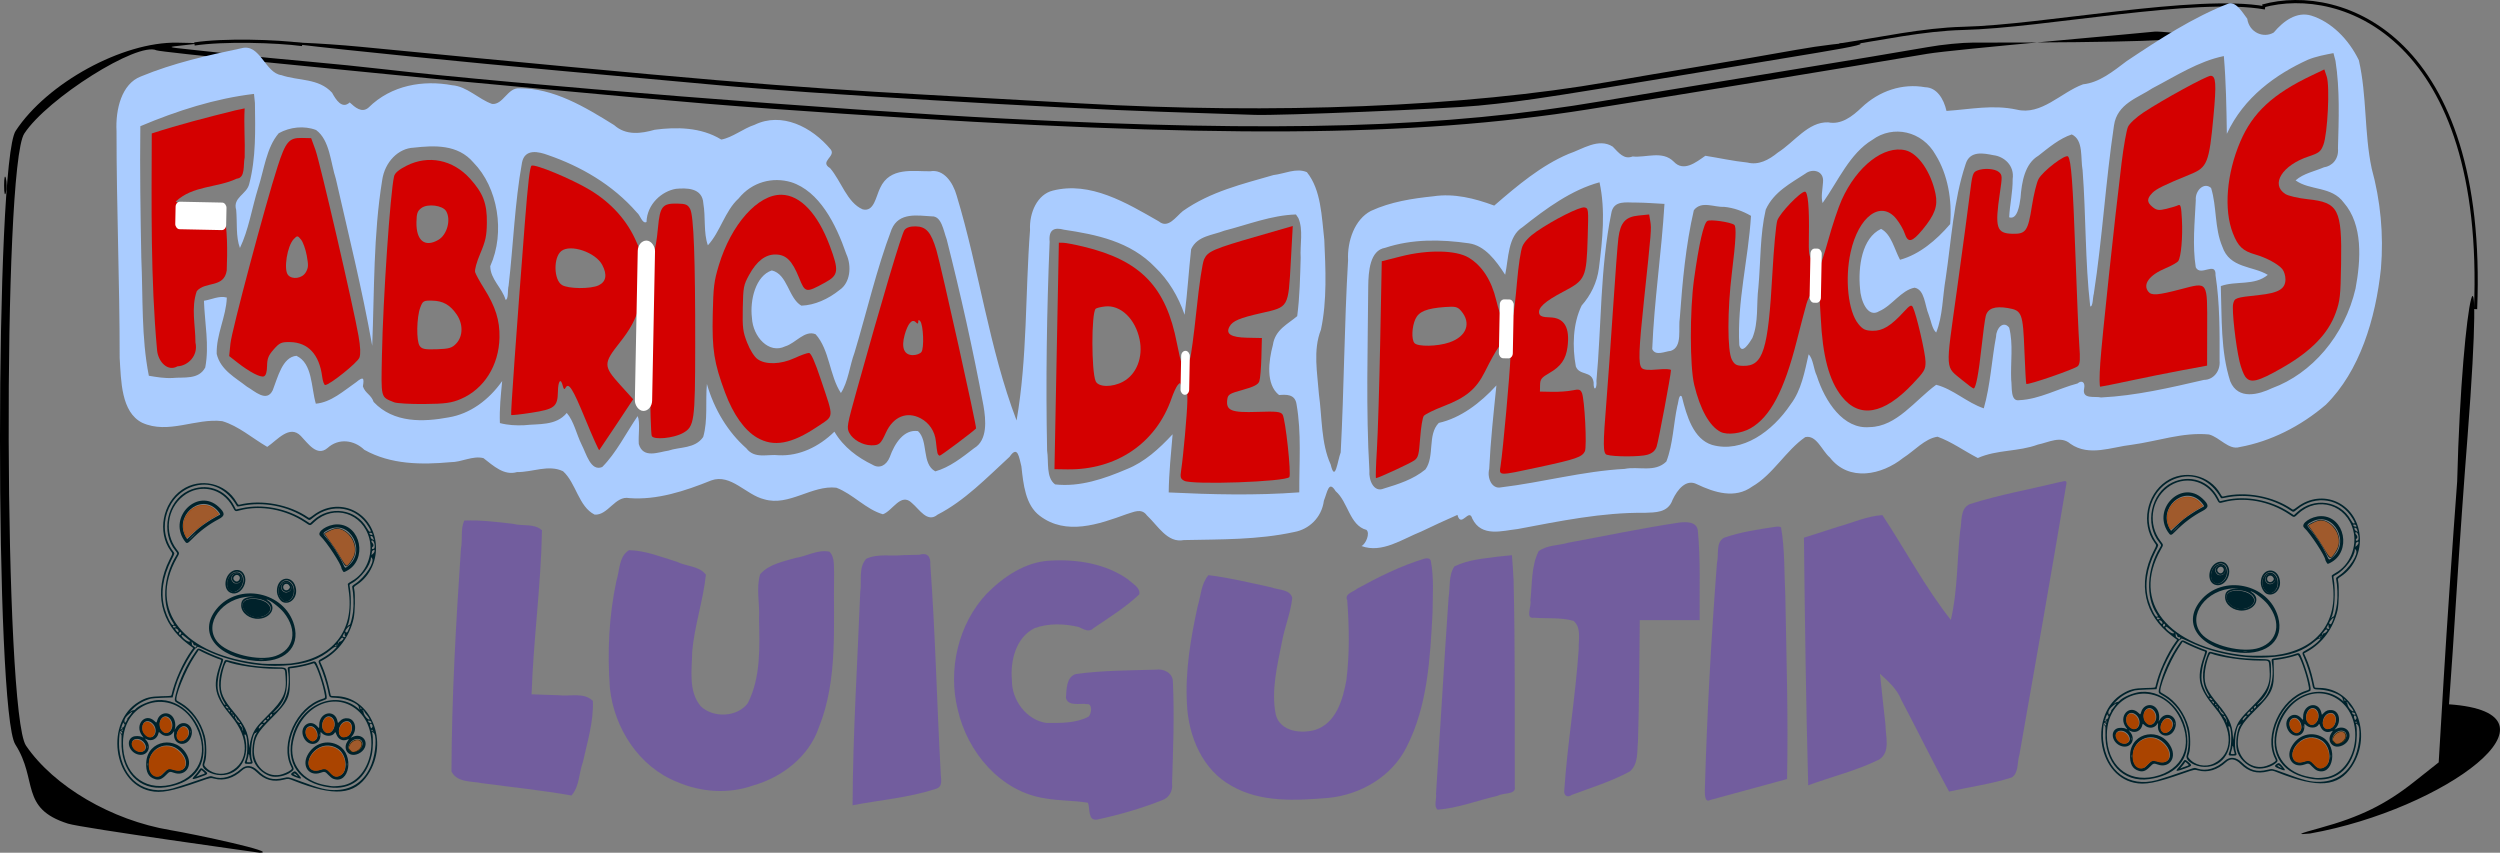 <?xml version="1.0" encoding="UTF-8" standalone="no"?>
<!-- Created with Inkscape (http://www.inkscape.org/) -->

<svg
   width="207.796mm"
   height="70.876mm"
   viewBox="0 0 207.796 70.876"
   version="1.1"
   id="svg5"
   sodipodi:docname="logoVectorial.svg"
   inkscape:version="1.1.1 (3bf5ae0d25, 2021-09-20)"
   xmlns:inkscape="http://www.inkscape.org/namespaces/inkscape"
   xmlns:sodipodi="http://sodipodi.sourceforge.net/DTD/sodipodi-0.dtd"
   xmlns="http://www.w3.org/2000/svg"
   xmlns:svg="http://www.w3.org/2000/svg">
  <rect x="0" y="0" width="207.796" height="70.876" fill="#808080" stroke="none"/>
  <sodipodi:namedview
     id="namedview7"
     pagecolor="#ffffff"
     bordercolor="#666666"
     borderopacity="1.0"
     inkscape:pageshadow="2"
     inkscape:pageopacity="0.0"
     inkscape:pagecheckerboard="0"
     inkscape:document-units="mm"
     showgrid="false"
     inkscape:zoom="1.0469406"
     inkscape:cx="433.16687"
     inkscape:cy="61.130496"
     inkscape:window-width="1920"
     inkscape:window-height="1017"
     inkscape:window-x="-8"
     inkscape:window-y="-8"
     inkscape:window-maximized="1"
     inkscape:current-layer="layer1"
     fit-margin-top="0"
     fit-margin-left="0"
     fit-margin-right="0"
     fit-margin-bottom="0" />
  <defs
     id="defs2" />
  <g
     inkscape:label="Layer 1"
     inkscape:groupmode="layer"
     id="layer1"
     transform="translate(11.447,-93.29)">
    <path
       style="fill:#000000;stroke-width:0.302"
       d="m -5.802,161.747 c -4.026,-1.274 -2.471,-3.609 -4.372,-6.58 -1.714,-2.679 -1.69,-48.378 0.027,-50.995 2.617,-3.989 8.894,-7.418 13.43,-7.336 2.089,0.038 2.122,0.048 0.652,0.203 -1.548,0.163 -1.548,0.163 0.344,0.36 1.041,0.108 2.898,0.308 4.128,0.445 1.23,0.137 3.784,0.385 5.675,0.553 1.892,0.167 4.833,0.466 6.535,0.665 10.369,1.208 37.947,3.399 51.423,4.086 22.931,1.169 36.595,0.767 49.704,-1.461 2.081,-0.354 8.505,-1.413 14.275,-2.355 5.77,-0.941 11.497,-1.895 12.727,-2.12 1.23,-0.225 2.932,-0.382 3.784,-0.381 27.505,0.02 15.526,-0.979 15.147,-0.916 -0.378,0.064 -16.756,1.477 -18.931,1.847 -6.063,1.031 -21.473,3.556 -28.206,4.621 -14.722,2.329 -31.157,2.424 -61.915,0.359 -8.981,-0.603 -12.515,-0.895 -25.626,-2.118 -2.459,-0.229 -5.633,-0.525 -7.051,-0.657 -1.419,-0.132 -3.818,-0.368 -5.332,-0.524 C 19.104,99.287 14.257,98.809 9.847,98.38 5.437,97.951 1.707,97.543 1.558,97.472 c -1.555,-0.739 -9.065,3.991 -10.988,6.921 -1.814,2.764 -1.686,48.194 0.143,50.872 2.316,3.391 7.124,6.206 11.987,7.02 2.094,0.351 9.158,1.867 7.438,1.882 0,0 -14.79,-2.055 -15.941,-2.419 z m -5.155,-53.64 c -0.082,-0.327 -0.149,-0.059 -0.149,0.595 0,0.655 0.067,0.923 0.149,0.595 0.082,-0.327 0.082,-0.863 0,-1.191 z m 192.38,53.992 c 3.267,-0.894 5.411,-1.944 7.753,-3.798 l 2.077,-1.644 0.426,-7.11 c 0.234,-3.911 0.734,-11.218 1.11,-16.238 0.402,-15.923 2.367,-23.136 0.861,-3.704 -0.271,3.42 -0.668,9.016 -0.881,12.435 -0.213,3.42 -0.51,7.825 -0.659,9.79 10.456,0.739 -0.369,8.749 -11.546,10.739 -1.153,0.119 -1.014,0.043 0.86,-0.47 z M 85.284,102.587 c -8.933,-0.292 -29.947,-1.55 -36.977,-2.213 -2.365,-0.223 -8.324,-0.766 -13.243,-1.206 -7.377,-0.66 -17.909,-1.719 -21.842,-2.196 -2.378,-0.288 1.971,-0.117 5.332,0.21 28.268,2.749 35.09,3.328 46.952,3.982 4.067,0.224 9.795,0.545 12.727,0.713 16.269,0.932 32.187,0.287 44.028,-1.783 1.986,-0.347 5.469,-0.937 7.739,-1.311 2.27,-0.374 5.801,-0.981 7.845,-1.349 2.045,-0.368 4.289,-0.632 4.988,-0.588 0.961,0.061 0.183,0.262 -3.202,0.825 -23.372,3.889 -23.889,3.97 -28.206,4.4 -2.711,0.27 -16.565,0.843 -18.574,0.768 -0.568,-0.021 -3.973,-0.135 -7.567,-0.252 z"
       id="path197"
       sodipodi:nodetypes="sssssssssssssssssssssssssscssssssscsccsccsssssssscsssssssss"
       inkscape:export-filename="H:\Mega\Media\Trabajo suegrita\LogoNew.png"
       inkscape:export-xdpi="96"
       inkscape:export-ydpi="96" />
    <path
       id="path5524"
       style="fill:#725d9e;fill-opacity:1;stroke-width:0.179"
       d="m 159.805,133.346 c -2.529,0.615 -5.045,1.057 -7.506,1.838 -0.858,0.348 -0.659,1.479 -0.815,2.187 -0.271,2.45 -0.208,5.008 -0.781,7.446 -2.151,-2.73 -3.776,-5.823 -5.688,-8.711 -1.266,0.076 -2.47,0.63 -3.689,0.967 -0.944,0.303 -1.889,0.606 -2.833,0.909 0.08,6.861 0.167,13.723 0.355,20.582 1.961,-0.721 4.02,-1.217 5.896,-2.143 0.975,-0.622 0.525,-1.944 0.527,-2.893 -0.157,-1.412 -0.314,-2.823 -0.457,-4.236 0.705,0.643 1.431,1.282 1.784,2.196 1.34,2.522 2.581,5.095 3.96,7.597 1.733,-0.397 3.517,-0.626 5.209,-1.174 0.602,-0.388 0.436,-1.274 0.638,-1.888 1.331,-7.531 2.649,-15.065 3.918,-22.606 -0.024,-0.278 -0.366,-0.059 -0.521,-0.072 z" />
    <path
       id="path5563"
       style="fill:#725d9e;fill-opacity:1;stroke-width:0.179"
       d="m 136.23,137.062 c -1.496,0.218 -2.983,0.436 -4.402,0.932 -0.688,0.425 -0.388,1.409 -0.564,2.083 -0.482,6.3 -0.832,12.6 -1.008,18.917 0.004,0.276 -0.022,1.046 0.445,0.79 2.126,-0.584 4.275,-1.169 6.389,-1.742 0.108,-5.078 -0.053,-10.164 -0.145,-15.244 -0.098,-1.89 -0.027,-3.819 -0.355,-5.678 -0.108,-0.061 -0.239,-0.068 -0.359,-0.059 z" />
    <path
       id="path5602"
       style="fill:#725d9e;fill-opacity:1;stroke-width:0.179"
       d="m 128.131,136.725 c -3.095,0.46 -6.188,1.116 -9.235,1.676 -0.823,0.243 -1.745,0.181 -2.453,0.701 -0.629,1.248 -0.529,2.725 -0.685,4.085 0.12,0.466 -0.473,1.578 0.306,1.447 1.084,0.087 2.214,-0.038 3.266,0.258 0.682,0.538 0.417,1.564 0.444,2.332 -0.26,3.925 -0.937,7.831 -1.199,11.736 -0.072,0.45 0.26,0.675 0.638,0.394 1.611,-0.599 3.277,-1.114 4.791,-1.931 0.755,-0.607 0.606,-1.703 0.696,-2.496 0.11,-3.362 0.1,-6.728 0.148,-10.091 1.659,0 3.319,0 4.979,0 -0.028,-2.486 0.084,-5.015 -0.153,-7.451 -0.09,-0.756 -0.978,-0.727 -1.542,-0.66 z" />
    <path
       id="path5641"
       style="fill:#725d9e;fill-opacity:1;stroke-width:0.179"
       d="m 113.094,139.551 c -1.268,0.172 -2.484,0.248 -3.654,0.82 -0.501,0.736 -0.344,1.747 -0.483,2.602 -0.38,5.438 -0.687,10.881 -1.046,16.32 0.081,0.349 -0.222,1.032 0.141,1.297 1.707,-0.132 3.345,-0.781 5.013,-1.163 0.448,-0.27 1.542,-0.044 1.393,-0.772 -0.006,-5.717 0.036,-11.51 -0.098,-17.18 -0.036,-0.68 -0.086,-1.36 -0.137,-2.039 -0.376,0.038 -0.753,0.077 -1.129,0.115 z" />
    <path
       id="path5717"
       style="fill:#725d9e;fill-opacity:1;stroke-width:0.179"
       d="m 75.836,139.889 c -2.041,0.094 -3.862,1.326 -5.262,2.736 -2.39,2.542 -3.246,6.349 -2.413,9.654 0.797,3.522 3.554,6.816 7.254,7.368 1.179,0.215 2.387,0.166 3.567,0.369 0.187,0.462 -0.029,1.498 0.74,1.4 1.826,-0.39 3.641,-0.909 5.379,-1.595 0.624,-0.195 0.957,-0.79 0.872,-1.421 0.089,-2.805 0.199,-5.619 0.07,-8.423 0.007,-0.753 -0.762,-1.127 -1.428,-1.025 -2.248,0.065 -4.429,0.057 -6.652,0.365 -0.801,0.26 -0.758,1.302 -0.812,1.99 0.199,0.738 1.191,0.406 1.751,0.512 0.464,-0.077 0.402,0.811 0.115,1.047 -1.049,0.546 -2.322,0.519 -3.486,0.516 -1.663,-0.242 -2.889,-1.904 -2.869,-3.549 -0.15,-1.611 0.327,-3.563 1.887,-4.332 1.157,-0.424 2.474,-0.376 3.659,-0.097 0.403,0.176 0.855,0.494 1.245,0.091 1.299,-0.883 2.647,-1.717 3.795,-2.801 0.125,-0.55 -0.587,-0.91 -0.932,-1.242 -1.852,-1.317 -4.252,-1.695 -6.478,-1.563 z" />
    <path
       id="path5756"
       style="fill:#725d9e;fill-opacity:1;stroke-width:0.179"
       d="m 63.645,139.43 c -1.022,0.109 -2.135,-0.144 -3.09,0.303 -0.674,0.735 -0.358,1.865 -0.501,2.776 -0.231,5.904 -0.615,11.805 -0.636,17.714 2.295,-0.44 4.657,-0.627 6.887,-1.354 0.698,-0.182 0.43,-0.87 0.434,-1.411 -0.317,-5.746 -0.44,-11.519 -0.86,-17.24 0.037,-0.668 -0.232,-1.021 -0.932,-0.815 -0.434,0.009 -0.868,0.018 -1.302,0.027 z" />
    <path
       id="path5795"
       style="fill:#725d9e;fill-opacity:1;stroke-width:0.179"
       d="m 40.832,139.021 c -0.853,0.525 -0.766,1.694 -1.044,2.551 -0.627,2.923 -0.761,5.944 -0.542,8.918 0.353,3.328 2.422,6.541 5.594,7.797 1.982,0.855 4.257,1.017 6.306,0.293 2.422,-0.689 4.641,-2.394 5.472,-4.834 1.616,-4.03 1.182,-8.461 1.265,-12.704 -0.032,-0.617 0.083,-1.45 -0.393,-1.897 -0.967,-0.208 -1.888,0.391 -2.834,0.524 -1.016,0.299 -2.202,0.52 -2.923,1.353 -0.347,1.19 -0.015,2.446 -0.091,3.666 0.051,2.362 0.162,4.887 -0.932,7.049 -0.888,1.186 -2.887,1.244 -3.919,0.25 -1.044,-1.264 -0.722,-3.022 -0.703,-4.533 0.188,-2.163 0.914,-4.243 1.139,-6.395 -0.556,-0.742 -1.635,-0.681 -2.412,-1.077 -1.301,-0.392 -2.614,-0.938 -3.982,-0.962 z" />
    <path
       id="path5834"
       style="fill:#725d9e;fill-opacity:1;stroke-width:0.179"
       d="m 27.139,136.559 c -0.321,0.715 -0.122,1.568 -0.273,2.335 -0.415,6.169 -0.768,12.332 -0.788,18.522 0.469,0.931 1.67,0.792 2.518,0.969 2.486,0.334 4.984,0.59 7.455,1.025 0.676,-0.754 0.613,-1.867 0.953,-2.78 0.369,-1.67 0.896,-3.362 0.828,-5.079 -0.745,-0.748 -1.919,-0.352 -2.862,-0.477 -0.745,-0.017 -1.489,-0.05 -2.233,-0.076 0.153,-4.559 0.787,-9.088 0.865,-13.629 -0.637,-0.599 -1.632,-0.322 -2.423,-0.543 -1.366,-0.156 -2.656,-0.324 -4.04,-0.268 z" />
    <path
       id="path5982"
       style="fill:#725d9e;fill-opacity:1;stroke-width:0.126"
       d="m 106.963,139.721 c -1.982,0.595 -3.863,1.543 -5.625,2.508 -0.194,0.23 -1.09,0.393 -0.803,0.965 0.159,2.197 0.203,4.425 -0.071,6.614 -0.284,1.602 -0.844,3.574 -2.571,4.142 -1.187,0.346 -2.915,0.159 -3.295,-1.24 -0.411,-2.02 0.123,-4.088 0.51,-6.072 0.224,-1.228 0.724,-2.408 0.855,-3.647 -0.173,-0.726 -1.149,-0.656 -1.724,-0.877 C 92.502,141.739 90.76,141.307 89,141.096 c -0.616,0.698 -0.636,1.746 -0.905,2.613 -0.579,2.658 -1.038,5.35 -0.886,8.085 0.117,2.677 1.285,5.505 3.738,6.832 2.427,1.388 5.344,1.204 8.028,0.984 2.681,-0.267 5.287,-1.786 6.501,-4.249 1.744,-3.422 1.946,-7.359 2.148,-11.124 0.009,-1.447 0.131,-2.925 -0.149,-4.349 -0.07,-0.218 -0.329,-0.21 -0.512,-0.166 z" />
    <path
       style="fill:none;stroke:#000000;stroke-width:0.265px;stroke-linecap:butt;stroke-linejoin:miter;stroke-opacity:1"
       d="m 4.716,96.945 c 2.422,-0.372 6.833,-0.238 8.957,0.045"
       id="path25214"
       sodipodi:nodetypes="cc"
       inkscape:export-filename="H:\Mega\Media\Trabajo suegrita\LogoNew.png"
       inkscape:export-xdpi="96"
       inkscape:export-ydpi="96" />
    <path
       style="fill:none;stroke:#000000;stroke-width:0.265px;stroke-linecap:butt;stroke-linejoin:miter;stroke-opacity:1"
       d="m 141.451,97.034 c 3.432,-0.52 6.897,-1.295 10.275,-1.385 6.724,-0.158 19.327,-2.734 25.098,-1.701"
       id="path25420"
       sodipodi:nodetypes="ccc"
       inkscape:export-filename="H:\Mega\Media\Trabajo suegrita\LogoNew.png"
       inkscape:export-xdpi="96"
       inkscape:export-ydpi="96" />
    <g
       id="g27050-3"
       transform="matrix(0.165,0,0,0.165,24.017,127.952)"
       inkscape:export-filename="H:\Mega\Media\Trabajo suegrita\LogoNew.png"
       inkscape:export-xdpi="96"
       inkscape:export-ydpi="96">
      <path
         style="fill:#00222b;stroke-width:0.265"
         d="m -139.352,188.356 c -18.785,-4.142 -22.655,-34.79 -5.668,-44.882 3.645,-2.166 5.755,-2.686 11.425,-2.82 4.963,-0.117 4.963,-0.117 5.116,-0.816 1.509,-6.894 5.811,-16.434 10.04,-22.263 l 0.864,-1.191 -2.651,-1.984 c -13.925,-10.422 -17.426,-26.399 -9.318,-42.529 1.7,-3.382 1.65,-2.947 0.518,-4.523 -6.766,-9.418 -4.027,-24.005 5.765,-30.706 9.194,-6.292 22.058,-3.378 27.478,6.225 0.677,1.2 0.922,1.433 1.384,1.317 11.147,-2.798 25.335,-0.149 34.86,6.507 0.361,0.252 0.773,0.05 2.381,-1.171 12.765,-9.692 29.721,-2.127 31.504,14.055 0.908,8.245 -2.755,16.431 -9.3,20.783 -1.803,1.199 -1.803,1.199 -1.53,2.457 0.568,2.621 0.386,11.55 -0.298,14.62 -2.01,9.017 -7.626,16.678 -15.333,20.915 l -1.588,0.873 0.915,2.005 c 1.339,2.936 2.857,7.667 3.662,11.416 0.388,1.809 0.751,3.437 0.807,3.619 0.07,0.23 0.77,0.331 2.292,0.333 17.866,0.015 27.408,22.991 16.441,39.587 -6.805,10.297 -17.052,11.126 -37.367,3.024 -2.744,-1.094 -2.744,-1.094 -4.879,-0.555 -5.51,1.393 -9.69,0.253 -13.781,-3.76 -2.694,-2.642 -5.144,-2.964 -7.313,-0.961 -4.328,3.997 -9.253,5.495 -13.99,4.257 -1.962,-0.513 -1.962,-0.513 -7.144,1.31 -14.405,5.068 -19.711,6.087 -25.29,4.857 z m 11.509,-1.284 c 2.143,-0.579 9.229,-2.907 17.009,-5.588 2.059,-0.709 2.06,-0.71 3.44,-0.241 4.375,1.486 9.368,0.063 13.9,-3.962 2.487,-2.209 5.668,-1.893 8.416,0.834 4.111,4.08 7.595,5.068 13.074,3.708 2.316,-0.575 2.316,-0.575 7.701,1.424 11.137,4.134 14.075,4.846 19.143,4.641 8.125,-0.329 14.201,-4.886 17.36,-13.02 2.301,-5.926 2.797,-15.044 0.867,-15.939 -0.645,-0.299 -0.676,-0.283 -0.498,0.265 0.573,1.764 0.449,7.979 -0.218,10.933 -2.706,11.974 -10.509,17.943 -21.464,16.418 -15.214,-2.117 -22.276,-12.142 -18.389,-26.106 4.51,-16.203 22.223,-23.228 33.451,-13.268 0.459,0.407 0.597,0.47 0.331,0.15 -0.252,-0.302 -0.459,-0.802 -0.459,-1.111 0,-1.827 -6.493,-4.521 -11.45,-4.75 -3.63,-0.168 -3.313,0.119 -4.088,-3.71 -0.685,-3.386 -2.47,-9 -3.88,-12.208 -1.244,-2.829 -1.27,-2.727 1.023,-3.993 4.181,-2.308 7.901,-5.649 7.739,-6.951 -0.105,-0.843 -0.107,-0.841 -0.149,0.134 -0.039,0.905 -0.109,0.992 -0.799,0.992 -0.495,0 -1.159,0.347 -1.918,1.002 -6.335,5.466 -13.138,7.848 -24.313,8.511 -12.815,0.761 -27.711,-2.193 -39.369,-7.807 -3.114,-1.5 -4.081,-1.863 -4.192,-1.573 -0.079,0.207 -0.355,0.443 -0.614,0.525 -0.785,0.249 -4.187,5.557 -6.362,9.925 -2.524,5.07 -3.646,8.037 -4.95,13.097 l -0.477,1.852 -5.025,0.167 c -2.764,0.092 -5.442,0.288 -5.951,0.435 -3.856,1.115 -6.54,2.656 -9.245,5.308 -1.246,1.221 -1.814,1.849 -1.263,1.396 0.551,-0.453 1.28,-0.824 1.621,-0.824 0.341,0 0.783,-0.199 0.983,-0.443 1.592,-1.94 7.269,-4.358 11.001,-4.684 12.221,-1.069 23.368,10.809 23.434,24.97 0.049,10.411 -6.831,17.206 -19.201,18.966 -13.167,1.873 -22.607,-8.116 -22.099,-23.385 0.083,-2.485 0.028,-3.269 -0.235,-3.37 -0.188,-0.072 -0.331,-0.463 -0.316,-0.867 0.026,-0.72 0.03,-0.722 0.206,-0.094 0.22,0.788 0.713,1.006 0.713,0.316 0,-0.519 -0.831,-1.23 -1.035,-0.886 -0.485,0.817 -0.78,6.147 -0.486,8.791 1.737,15.619 12.854,23.852 27.035,20.02 z m 10.052,-5.199 c 0.155,-0.289 0.757,-1.033 1.338,-1.654 0.581,-0.62 1.382,-1.634 1.778,-2.252 0.906,-1.411 1.105,-1.403 2.874,0.107 1.939,1.656 1.842,1.817 -1.887,3.155 -3.659,1.313 -4.535,1.45 -4.103,0.643 z m 4.566,-1.74 c 1.785,-0.559 1.791,-0.573 0.618,-1.611 -0.886,-0.784 -0.908,-0.789 -1.159,-0.247 -0.141,0.304 -0.77,1.133 -1.398,1.843 -1.064,1.202 -1.089,1.263 -0.362,0.891 0.429,-0.22 1.464,-0.614 2.301,-0.876 z m 46.964,1.151 c -2.294,-0.916 -2.531,-1.341 -1.267,-2.275 1.128,-0.834 1.368,-0.752 2.881,0.988 2.099,2.413 1.8,2.651 -1.614,1.287 z m 0.68,-1.039 c -0.603,-0.603 -0.965,-0.778 -1.318,-0.636 -0.404,0.162 -0.285,0.298 0.704,0.803 1.57,0.801 1.58,0.798 0.614,-0.167 z m -13.043,0.689 c -4.079,-1.144 -7.953,-5.032 -8.864,-8.897 -0.884,-3.751 0.092,-10.835 1.771,-12.858 0.155,-0.187 0.206,-0.417 0.112,-0.51 -0.093,-0.093 -0.17,-0.031 -0.17,0.139 0,0.17 -0.167,0.309 -0.372,0.309 -1.709,0 -3.048,10.058 -1.826,13.717 0.572,1.712 0.402,1.894 -1.762,1.894 -2.091,0 -2.232,-0.187 -1.486,-1.971 1.327,-3.177 1.108,-12.846 -0.291,-12.846 -0.24,0 -0.333,0.173 -0.249,0.463 3.142,10.825 -2.335,20.065 -11.873,20.032 -5.036,-0.017 -9.947,-3.069 -9.187,-5.71 3.401,-11.829 -1.976,-24.88 -12.582,-30.542 -1.727,-0.922 -1.796,-1.238 -0.981,-4.47 1.869,-7.411 5.176,-14.593 9.786,-21.251 1.581,-2.284 1.24,-2.249 4.795,-0.485 1.583,0.785 4.009,1.862 5.392,2.393 1.382,0.531 2.841,1.093 3.241,1.25 0.914,0.358 0.914,0.359 -0.192,3.454 -1.728,4.834 -2.393,9.847 -1.713,12.906 0.604,2.715 2.818,7.144 3.572,7.144 0.261,0 0.14,-0.366 -0.407,-1.228 -3.308,-5.216 -3.519,-11.5 -0.644,-19.145 1.035,-2.751 0.738,-2.622 4.004,-1.748 7.774,2.079 12.932,2.811 21.364,3.035 7.416,0.197 6.811,-0.366 6.856,6.386 0.049,7.29 -1.523,11.302 -6.163,15.726 -1.383,1.319 -0.899,1.32 0.645,7.9e-4 5.082,-4.341 7.369,-12.061 5.989,-20.216 -0.339,-2.006 -0.337,-2.008 2.684,-2.368 2.766,-0.33 7.21,-1.327 8.988,-2.016 1.756,-0.681 2.215,-0.541 2.855,0.87 2.537,5.591 5.357,15.469 4.968,17.403 -0.059,0.295 -0.821,0.691 -2.257,1.173 -12.386,4.151 -20.453,21.932 -14.894,32.828 0.788,1.545 0.681,1.948 -0.809,3.041 -2.742,2.013 -7.299,2.941 -10.302,2.099 z m 4.635,-0.676 c 1.775,-0.328 4.383,-1.47 5.511,-2.411 0.76,-0.635 0.76,-0.635 0.203,-1.726 -5.849,-11.464 2.662,-30.013 15.64,-34.087 1.745,-0.548 1.684,-0.319 0.99,-3.725 -1.157,-5.683 -4.412,-14.525 -5.252,-14.267 -0.239,0.073 -1.218,0.374 -2.175,0.667 -2.106,0.645 -6.135,1.479 -8.338,1.725 l -1.612,0.18 0.121,4.543 c 0.263,9.897 -0.758,12.14 -9.47,20.815 -7.004,6.974 -8.314,9.322 -8.652,15.51 -0.428,7.834 5.95,14.086 13.034,12.776 z m -24.972,-1.628 c 9.547,-4.731 9.798,-16.839 0.577,-27.849 -8.357,-9.979 -9.514,-14.94 -5.939,-25.47 1.012,-2.981 1.012,-2.981 0.321,-3.152 -1.174,-0.291 -6.939,-2.72 -8.939,-3.765 l -1.899,-0.992 -2.112,3.197 c -4.674,7.075 -10.334,21.228 -8.897,22.247 0.205,0.146 1.095,0.674 1.977,1.175 5.532,3.139 10.16,9.485 12.073,16.553 0.985,3.638 1.069,10.377 0.165,13.073 -0.538,1.604 -0.545,1.728 -0.121,2.266 2.96,3.756 8.378,4.908 12.794,2.72 z m 10.132,-5.789 c -0.212,-0.6 -0.387,-1.404 -0.389,-1.786 -0.002,-0.382 -0.119,-0.873 -0.261,-1.091 -0.209,-0.324 -0.257,-0.291 -0.261,0.175 -0.002,0.314 -0.23,1.297 -0.505,2.183 -0.501,1.611 -0.501,1.611 0.65,1.611 1.151,0 1.151,0 0.766,-1.092 z m 0.512,-11.212 c 1.261,-3.941 2.565,-5.73 8.362,-11.476 7.887,-7.817 9.534,-11.406 8.879,-19.348 -0.361,-4.378 0.155,-3.969 -4.998,-3.969 -8.083,-2.6e-4 -19.865,-1.712 -24.552,-3.566 -0.88,-0.348 -2.774,6.001 -3.05,10.225 -0.356,5.452 0.991,8.515 6.788,15.433 5.179,6.181 7.039,10.126 7.362,15.61 0.156,2.646 0.156,2.646 0.344,0.926 0.103,-0.946 0.493,-2.672 0.865,-3.836 z m -4.218,-4.299 c -0.279,-1.296 -0.983,-2.712 -1.349,-2.712 -0.54,0 -0.43,0.404 0.3,1.097 0.361,0.343 0.659,0.822 0.661,1.064 0.005,0.499 0.27,1.278 0.435,1.278 0.06,0 0.039,-0.327 -0.048,-0.728 z m 9.262,-1.592 c 0.912,-0.977 0.975,-1.12 0.494,-1.12 -0.631,0 -2.06,1.703 -1.793,2.136 0.095,0.154 0.191,0.241 0.213,0.193 0.022,-0.048 0.51,-0.592 1.086,-1.208 z m -10.968,-2.179 c -0.156,-0.291 -0.405,-0.529 -0.554,-0.529 -0.149,0 -0.202,-0.111 -0.119,-0.246 0.084,-0.135 0.013,-0.332 -0.158,-0.438 -0.193,-0.12 -0.239,-0.077 -0.121,0.114 0.104,0.168 0.063,0.305 -0.091,0.305 -0.154,0 -0.283,-0.208 -0.286,-0.463 -0.003,-0.255 -0.239,-0.761 -0.523,-1.124 -0.921,-1.177 -0.642,0.193 0.331,1.628 0.859,1.266 2.134,1.898 1.521,0.753 z m 13.185,-0.086 c 0.563,-0.599 0.531,-0.973 -0.083,-0.973 -0.167,0 -0.567,0.357 -0.89,0.794 -0.756,1.023 0.042,1.169 0.973,0.179 z m 1.471,-1.656 c 0.303,-0.789 0.16,-0.986 -0.369,-0.508 -0.291,0.263 -0.529,0.58 -0.529,0.702 0,0.396 0.732,0.237 0.898,-0.195 z m 1.748,-1.871 c 0,-0.441 -0.321,-0.458 -0.741,-0.038 -0.614,0.614 -0.414,1.439 0.212,0.873 0.291,-0.263 0.529,-0.639 0.529,-0.835 z m -19.315,0.438 c 0,-0.295 -0.176,-0.529 -0.399,-0.529 -0.333,0 -0.344,0.088 -0.069,0.529 0.182,0.291 0.361,0.529 0.399,0.529 0.038,0 0.069,-0.238 0.069,-0.529 z m -0.529,-1.158 c 0,-0.055 -0.179,-0.248 -0.397,-0.429 -0.325,-0.27 -0.397,-0.252 -0.397,0.1 0,0.236 0.179,0.429 0.397,0.429 0.218,0 0.397,-0.045 0.397,-0.1 z m -1.323,-1.192 c 0,-0.324 -0.236,-0.543 -0.676,-0.627 -0.676,-0.129 -0.676,-0.129 -0.086,0.498 0.711,0.757 0.762,0.765 0.762,0.129 z m -1.189,-1.881 c -0.578,-0.639 -1.245,-0.712 -1.015,-0.112 0.155,0.405 1.165,0.946 1.386,0.742 0.06,-0.055 -0.108,-0.339 -0.372,-0.631 z m -28.964,39.152 c 14.371,-3.185 19.857,-15.387 13.136,-29.218 -9.99,-20.558 -36.957,-14.584 -36.957,8.188 0,15.088 10.16,24.058 23.821,21.031 z m -7.684,-2.888 c -3.323,-1.011 -4.686,-3.579 -4.437,-8.356 0.599,-11.455 15.607,-13.969 20.71,-3.469 2.706,5.568 -1.211,10.58 -6.747,8.632 -2.094,-0.737 -2.214,-0.702 -4.036,1.164 -2.016,2.066 -3.529,2.625 -5.491,2.028 z m 2.583,-1.622 c 0.445,-0.155 1.419,-0.984 2.165,-1.842 1.619,-1.862 2.518,-2.154 4.451,-1.447 6.466,2.366 8.834,-3.805 3.504,-9.129 -6.643,-6.636 -17.137,-1.139 -15.635,8.19 0.541,3.36 2.874,5.149 5.515,4.228 z m -6.364,-6.399 c -0.063,-0.327 -0.115,-0.059 -0.115,0.595 0,0.655 0.052,0.923 0.115,0.595 0.063,-0.327 0.063,-0.863 0,-1.191 z m -5.28,-4.545 c -4.277,-1.526 -5.629,-7.045 -2.142,-8.742 1.144,-0.557 3.462,-0.519 4.628,0.075 0.943,0.481 0.943,0.481 0.087,-0.641 -4.094,-5.364 1.523,-11.944 6.264,-7.338 0.965,0.938 0.965,0.938 1.378,-0.483 1.051,-3.615 5.163,-4.652 7.572,-1.908 1.374,1.565 1.882,4.371 1.193,6.593 -0.088,0.284 0.089,0.069 0.393,-0.48 3.109,-5.6 10.132,-1.866 7.83,4.162 -2.109,5.523 -8.984,4.335 -8.563,-1.48 0.113,-1.565 0.113,-1.565 -0.4,-0.754 -1.386,2.189 -4.433,2.416 -6.44,0.481 -0.833,-0.804 -0.833,-0.804 -1.001,-0.039 -0.64,2.916 -3.496,4.321 -6.091,2.998 -1.025,-0.523 -1.025,-0.523 -0.351,0.198 3.634,3.884 0.541,9.104 -4.359,7.355 z m 3.583,-1.742 c 2.287,-1.799 -0.215,-5.95 -3.586,-5.95 -2.371,0 -3.259,1.963 -1.922,4.245 1.158,1.976 4.032,2.866 5.507,1.705 z m 1.694,-2.312 c -0.067,-0.255 -0.121,-0.046 -0.121,0.463 0,0.509 0.054,0.718 0.121,0.463 0.067,-0.255 0.067,-0.671 0,-0.926 z m 18.868,-3.221 c 2.219,-1.562 2.725,-4.479 1.065,-6.139 -1.415,-1.415 -3.439,-0.656 -4.642,1.739 -1.664,3.316 0.803,6.352 3.576,4.4 z m -15.752,-1.971 c 1.666,-1.666 1.175,-4.973 -0.982,-6.614 -2.33,-1.773 -4.697,-0.505 -4.697,2.515 0,3.376 3.718,6.06 5.679,4.099 z m 18.581,-2.481 c -0.067,-0.255 -0.121,-0.046 -0.121,0.463 0,0.509 0.054,0.718 0.121,0.463 0.067,-0.255 0.067,-0.671 0,-0.926 z m -10.637,0.419 c 1.966,-1.547 1.946,-5.031 -0.04,-6.896 -2.845,-2.671 -6.126,1.329 -4.332,5.282 0.9,1.983 2.944,2.738 4.372,1.615 z m 88.11,26.866 c 14.435,-3.715 18.58,-27.488 6.575,-37.712 -11.94,-10.17 -29.111,-1.625 -32.486,16.165 -2.062,10.87 4.874,19.763 16.914,21.685 1.019,0.163 2.15,0.346 2.514,0.407 1.141,0.191 4.826,-0.118 6.482,-0.544 z m -5.556,-3.148 c -0.639,-0.238 -1.647,-1.023 -2.543,-1.98 -1.636,-1.747 -1.829,-1.799 -3.939,-1.056 -5.558,1.955 -9.447,-3.119 -6.645,-8.671 3.133,-6.207 10.233,-8.431 15.948,-4.996 7.849,4.717 5.314,19.731 -2.82,16.703 z m 3.575,-1.779 c 4.009,-2.034 3.238,-10.437 -1.23,-13.397 -3.856,-2.554 -8.685,-2.051 -11.983,1.248 -5.123,5.123 -2.932,11.503 3.184,9.273 2.228,-0.812 3.085,-0.58 4.662,1.266 1.938,2.267 3.278,2.669 5.367,1.61 z m 3.359,-6.085 c -0.063,-0.327 -0.115,-0.059 -0.115,0.595 0,0.655 0.052,0.923 0.115,0.595 0.063,-0.327 0.063,-0.863 0,-1.191 z m 1.533,-4.524 c -2.388,-1.11 -3.014,-4.009 -1.387,-6.427 0.915,-1.36 0.915,-1.36 0.035,-0.992 -2.44,1.019 -4.627,-0.025 -5.64,-2.692 -0.442,-1.165 -0.504,-1.222 -0.775,-0.717 -1.061,1.982 -4.714,2.078 -6.483,0.17 -0.699,-0.754 -0.699,-0.754 -0.7,0.963 -0.003,5.334 -6.168,6.197 -8.492,1.188 -2.486,-5.357 3.233,-9.797 6.981,-5.419 0.874,1.022 0.874,1.022 0.875,-0.748 0.004,-6.668 8.033,-8.278 9.238,-1.853 0.179,0.957 0.179,0.957 1.098,-0.06 1.105,-1.223 2.348,-1.681 4.105,-1.512 3.824,0.367 4.956,5.951 1.875,9.246 -0.665,0.711 -0.665,0.711 0.409,0.18 4.071,-2.014 7.937,1.243 6.255,5.269 -1.143,2.736 -5.006,4.515 -7.394,3.405 z m 3.838,-1.76 c 1.394,-0.711 2.38,-2.197 2.38,-3.586 0,-3.339 -4.974,-3.11 -6.627,0.306 -1.375,2.84 1.205,4.833 4.247,3.281 z m -21.513,-5.279 c 2.968,-1.81 0.213,-8.154 -3.038,-6.995 -2.66,0.948 -2.188,5.468 0.734,7.022 1.146,0.61 1.263,0.608 2.305,-0.027 z m 16.212,-1.992 c 3.311,-1.712 3.132,-7.729 -0.227,-7.641 -4.277,0.112 -5.656,7.987 -1.406,8.026 0.48,0.004 1.215,-0.169 1.633,-0.385 z m -14.097,-1.128 c -0.067,-0.255 -0.121,-0.046 -0.121,0.463 0,0.509 0.054,0.718 0.121,0.463 0.067,-0.255 0.067,-0.671 0,-0.926 z m 6.116,-1.254 c 2.318,-1.95 2.193,-6.168 -0.22,-7.415 -3.254,-1.683 -6.062,4.438 -3.302,7.198 1.109,1.109 2.371,1.187 3.523,0.217 z m 20.902,-0.54 c -0.291,-0.638 -0.734,-0.474 -0.734,0.272 0,0.146 0.101,0.106 0.224,-0.088 0.18,-0.284 0.255,-0.271 0.385,0.066 0.088,0.23 0.222,0.419 0.296,0.419 0.074,0 -0.002,-0.301 -0.17,-0.669 z m -126.07,-0.466 c -0.081,-0.131 -0.261,-0.118 -0.409,0.03 -0.146,0.146 -0.177,0.407 -0.069,0.58 0.148,0.24 0.247,0.233 0.409,-0.03 0.118,-0.19 0.149,-0.452 0.069,-0.58 z m -0.295,-0.765 c -0.365,-0.146 -0.338,-0.183 0.144,-0.198 0.761,-0.024 1.533,-1.605 0.952,-1.95 -0.196,-0.116 -0.362,-0.414 -0.37,-0.661 -0.008,-0.247 -0.29,0.265 -0.628,1.138 -0.338,0.873 -0.563,1.677 -0.5,1.786 0.063,0.109 -0.011,0.198 -0.166,0.198 -0.154,0 -0.28,0.108 -0.28,0.24 0,0.132 0.292,0.102 0.649,-0.066 0.558,-0.263 0.586,-0.331 0.198,-0.486 z m 126.082,-1.457 c -0.598,-1.313 -1.516,-0.793 -1.023,0.579 0.426,1.185 0.431,1.188 0.865,0.612 0.34,-0.451 0.375,-0.715 0.158,-1.191 z M -151.158,153.029 c 0.327,-0.582 0.498,-1.06 0.379,-1.062 -0.118,-0.002 -0.096,-0.091 0.05,-0.198 0.368,-0.27 2.513,-3.113 2.513,-3.332 0,-0.098 -0.646,0.33 -1.436,0.95 -1.841,1.447 -2.691,2.71 -2.582,3.84 0.109,1.13 0.355,1.085 1.076,-0.198 z m 123.324,0.86 c -0.009,-0.438 -0.429,-0.788 -1.096,-0.911 -0.655,-0.121 -0.684,-0.088 -0.421,0.49 0.262,0.575 1.527,0.927 1.516,0.422 z m -1.195,-2.199 c -0.23,-0.445 -0.829,-1.263 -1.33,-1.818 -0.501,-0.555 -0.911,-1.124 -0.911,-1.266 0,-0.142 -0.238,-0.473 -0.529,-0.737 -0.3,-0.272 -0.529,-0.347 -0.529,-0.173 0,0.168 0.119,0.306 0.265,0.306 0.146,0 0.265,0.315 0.265,0.7 0,0.881 1.2,2.804 2.097,3.361 0.994,0.617 1.142,0.535 0.673,-0.373 z m -3.962,-5.013 c -0.264,-0.292 -0.538,-0.473 -0.608,-0.403 -0.178,0.178 0.482,0.934 0.815,0.934 0.15,0 0.057,-0.239 -0.207,-0.531 z m -35.578,-22.494 c 21.271,-2.571 32.339,-16.562 29.244,-36.967 -0.226,-1.491 -0.411,-2.879 -0.411,-3.085 0,-0.206 0.9,-0.869 2,-1.472 7.104,-3.899 10.964,-13.172 8.876,-21.327 -3.331,-13.007 -17.892,-17.528 -27.611,-8.573 -2.398,2.21 -1.999,2.179 -4.709,0.365 -9.863,-6.601 -22.493,-8.918 -33.06,-6.064 -2.246,0.607 -2.231,0.614 -3.487,-1.778 -4.985,-9.497 -16.527,-12.027 -24.909,-5.46 -8.17,6.4 -9.681,18.54 -3.337,26.815 1.579,2.06 1.57,1.808 0.152,4.313 -14.965,26.458 3.409,49.264 42.959,53.323 2.164,0.222 12.234,0.158 14.294,-0.091 z m -17.469,-1.325 c -19.897,-1.689 -29.443,-14.245 -19.847,-26.104 11.03,-13.631 34.407,-8.779 39.153,8.128 3.189,11.358 -5.205,19.174 -19.306,17.976 z m 3.632,-0.714 c -0.549,-0.057 -1.382,-0.056 -1.852,0.002 -0.47,0.058 -0.021,0.105 0.998,0.104 1.019,-0.001 1.403,-0.049 0.854,-0.106 z m 6.244,-1.75 c 9.468,-3.26 11.33,-12.955 4.207,-21.902 -2.062,-2.59 -7.305,-6.586 -8.635,-6.582 -0.159,5.29e-4 0.074,0.222 0.517,0.492 4.756,2.9 1.959,8.782 -4.392,9.236 -4.658,0.333 -8.98,-2.917 -8.98,-6.754 0,-2.817 1.412,-3.97 5.292,-4.321 2.119,-0.192 2.074,-0.198 -0.794,-0.109 -14.075,0.436 -23.779,13.734 -16.569,22.706 4.942,6.15 21.007,10.108 29.356,7.233 z m -5.836,-20.138 c 6.696,-2.823 2.971,-8.875 -5.463,-8.875 -4.422,0 -6.267,2.113 -4.689,5.37 1.635,3.377 6.484,5.051 10.152,3.505 z m 9.718,-6.945 c -1.597,-0.581 -3.168,-3.381 -3.172,-5.654 -0.013,-7.628 8.532,-8.527 9.63,-1.014 0.634,4.341 -2.879,7.969 -6.457,6.667 z m 2.72,-0.706 c 3.941,-1.679 3.767,-8.909 -0.246,-10.234 -3.15,-1.04 -6.025,3.951 -4.352,7.554 1.094,2.355 2.896,3.405 4.599,2.68 z m -1.927,-4.587 c -2.539,-0.928 -1.936,-4.84 0.745,-4.84 1.91,0 3.129,1.733 2.458,3.496 -0.421,1.107 -2.019,1.777 -3.204,1.344 z m 1.996,-1.256 c 0.792,-0.792 0.812,-1.19 0.101,-2.093 -0.967,-1.229 -2.891,-0.555 -2.891,1.012 0,1.507 1.704,2.167 2.79,1.081 z m -29.406,1.733 c -3.538,-1.607 -3.189,-8.005 0.577,-10.568 1.882,-1.281 4.227,-1.162 5.552,0.284 3.94,4.299 -1.012,12.608 -6.129,10.285 z m 3.219,-0.791 c 4.82,-2.189 4.476,-10.402 -0.409,-9.747 -4.311,0.578 -6.104,7.927 -2.388,9.784 1.154,0.576 1.455,0.572 2.797,-0.037 z m -1.759,-4.771 c -1.067,-1.067 -1.067,-2.413 0,-3.48 1.591,-1.591 4.254,-0.501 4.254,1.74 0,1.344 -1.169,2.514 -2.514,2.514 -0.716,0 -1.168,-0.201 -1.74,-0.773 z m 2.912,-0.717 c 1.325,-1.684 -0.722,-3.63 -2.279,-2.167 -0.77,0.723 -0.783,1.627 -0.033,2.325 0.79,0.736 1.656,0.677 2.312,-0.158 z m 52.139,-4.925 c -0.288,-0.473 -0.525,-0.956 -0.525,-1.073 -0.009,-1.889 -7.542,-13.38 -10.688,-16.303 -2.126,-1.976 3.516,-5.841 8.528,-5.841 11.992,0 15.53,18.019 4.617,23.516 -1.402,0.706 -1.31,0.72 -1.932,-0.299 z m 2.715,-2.173 c 9.646,-7.365 1.067,-23.73 -9.669,-18.444 -2.876,1.416 -3.14,1.911 -1.82,3.418 3.514,4.013 6.694,8.853 8.777,13.359 1.374,2.973 1.168,2.846 2.712,1.667 z M -122.262,61.986 c -7.903,-11.836 7.028,-26.311 17.358,-16.827 3.459,3.176 3.477,4.554 0.081,6.326 -4.867,2.539 -9.383,5.922 -13.487,10.101 -2.392,2.436 -2.579,2.455 -3.951,0.4 z m 4.341,-1.825 c 1.011,-1.019 1.778,-1.852 1.706,-1.852 -0.073,0 -0.959,0.833 -1.97,1.852 -1.011,1.019 -1.778,1.852 -1.706,1.852 0.073,0 0.959,-0.833 1.97,-1.852 z m 3.572,-4.478 c 2.119,-1.674 5.643,-3.991 8.07,-5.307 1.164,-0.631 2.155,-1.177 2.202,-1.213 0.244,-0.187 -0.855,-1.731 -1.981,-2.781 -8.462,-7.898 -21.239,3.806 -15.271,13.989 l 0.673,1.149 2.426,-2.343 c 1.334,-1.289 3.081,-2.861 3.881,-3.493 z m -1.587,59.667 c 0,-0.17 -0.327,-0.304 -0.728,-0.298 -0.547,0.008 -0.748,-0.131 -0.809,-0.557 -0.044,-0.312 -0.333,-0.788 -0.641,-1.058 -0.359,-0.315 -0.475,-0.348 -0.324,-0.094 0.13,0.218 0.201,0.665 0.159,0.994 -0.056,0.432 0.146,0.724 0.734,1.058 0.446,0.254 0.812,0.566 0.813,0.693 7.9e-4,0.127 0.18,0.083 0.399,-0.099 0.218,-0.181 0.397,-0.468 0.397,-0.638 z m 70.345,-0.129 c 0.2,-0.126 0.319,-0.346 0.265,-0.487 -0.054,-0.141 -0.328,-0.036 -0.608,0.234 -0.523,0.504 -0.305,0.664 0.343,0.253 z m 1.302,-1.548 c -0.054,-0.323 0.122,-0.487 0.584,-0.542 1.055,-0.126 2.332,-1.726 1.53,-1.918 -0.476,-0.114 -0.755,0.063 -1.314,0.833 -0.391,0.538 -0.832,1.054 -0.981,1.146 -0.149,0.092 -0.203,0.342 -0.121,0.556 0.205,0.535 0.397,0.488 0.302,-0.075 z m -75.448,-1.354 c -0.496,-0.383 -1.456,-1.162 -2.134,-1.73 -0.972,-0.815 -1.3,-0.965 -1.551,-0.708 -0.571,0.583 2.689,3.413 3.752,3.257 0.836,-0.123 0.836,-0.123 -0.066,-0.819 z m 78.779,-1.769 c 0.09,-0.235 0.046,-0.342 -0.104,-0.249 -0.154,0.095 -0.266,-0.252 -0.273,-0.846 -0.011,-1.008 -0.011,-1.008 -0.518,-0.082 -0.65,1.188 -0.647,1.263 0.066,1.401 0.327,0.063 0.612,0.131 0.633,0.151 0.021,0.02 0.109,-0.149 0.195,-0.375 z m -82.651,-1.574 c 0,-0.183 -0.16,-0.465 -0.355,-0.627 -0.478,-0.396 -1.086,0.799 -0.636,1.25 0.338,0.338 0.991,-0.073 0.991,-0.623 z m -1.452,-1.445 c -0.187,-0.591 -1.332,-1.284 -1.629,-0.987 -0.092,0.092 0.16,0.598 0.561,1.124 0.771,1.011 1.406,0.929 1.068,-0.137 z m 85.274,0.502 c 0.323,-0.517 1.13,-2.7 1.031,-2.791 -0.234,-0.215 -2.069,1.832 -2.191,2.446 -0.187,0.936 0.638,1.181 1.16,0.345 z m -86.719,-2.1 c 0.129,0 0.166,-0.179 0.082,-0.397 -0.13,-0.34 -1.419,-0.6 -1.419,-0.286 0,0.488 0.401,0.952 0.717,0.831 0.211,-0.081 0.49,-0.147 0.619,-0.147 z m 87.742,-1.323 c 0.352,0 1.325,-3.743 1.672,-6.435 0.451,-3.495 0.265,-9.037 -0.414,-12.386 -0.127,-0.625 0.052,-0.826 1.703,-1.924 4.804,-3.194 9.767,-10.842 8.269,-12.746 -0.521,-0.663 -0.56,-0.673 -0.56,-0.153 0,3.592 -5.145,10.412 -9.612,12.742 -1.175,0.613 -1.257,0.72 -1.109,1.455 1.238,6.173 0.513,17.901 -1.251,20.223 -0.173,0.228 -0.013,0.147 0.355,-0.18 0.369,-0.327 0.795,-0.595 0.947,-0.595 z m -88.536,0 c 0.129,0 -0.129,-0.538 -0.574,-1.197 -5.691,-8.432 -5.006,-22.738 1.604,-33.48 0.786,-1.277 0.786,-1.277 -0.26,-2.542 -7.641,-9.246 -4.307,-25.062 6.365,-30.198 8.929,-4.297 18.821,-0.988 23.249,7.778 l 0.815,1.613 2.98,-0.658 c 10.383,-2.292 22.647,0.07 32.019,6.168 l 2.316,1.507 1.59,-1.472 c 8.413,-7.789 21.688,-5.895 27.097,3.864 0.686,1.238 1.145,1.786 1.496,1.786 0.721,0 0.642,-0.336 -0.56,-2.395 -5.967,-10.217 -18.592,-12.369 -27.973,-4.767 -1.981,1.605 -1.774,1.587 -3.684,0.318 -9.192,-6.104 -21.402,-8.441 -32.337,-6.189 -2.154,0.443 -2.231,0.442 -2.514,-0.039 -4.978,-8.485 -12.691,-12.2 -20.929,-10.082 -14.023,3.606 -20.013,21.382 -11.129,33.03 0.866,1.135 0.917,0.858 -0.773,4.162 -4.478,8.754 -5.657,17.278 -3.445,24.906 1.057,3.647 3.385,8.281 4.035,8.032 0.206,-0.079 0.481,-0.144 0.609,-0.144 z M -26.243,67.468 c 0,-0.631 -0.049,-0.66 -0.661,-0.381 -0.396,0.18 -0.663,0.523 -0.665,0.854 -0.002,0.304 -0.076,0.822 -0.164,1.152 -0.15,0.56 -0.107,0.549 0.665,-0.172 0.511,-0.478 0.826,-1.031 0.826,-1.453 z m -0.419,-1.118 c 0.928,-0.356 0.401,-3.877 -0.62,-4.144 -0.731,-0.191 -0.743,0.608 -0.02,1.262 0.622,0.563 0.7,1.671 0.132,1.889 -0.218,0.084 -0.397,0.378 -0.397,0.653 0,0.526 0.212,0.606 0.904,0.34 z m -0.216,-5.33 c -0.242,-0.702 -0.52,-1.018 -0.949,-1.082 -0.475,-0.07 -0.571,0.006 -0.438,0.352 0.093,0.243 0.17,0.547 0.17,0.676 0,0.177 1.142,0.961 1.508,1.035 0.029,0.006 -0.102,-0.436 -0.29,-0.982 z m -0.424,-1.764 c 0,-0.52 -0.431,-0.948 -0.954,-0.948 -0.691,0 -0.709,0.024 -0.473,0.64 0.136,0.355 1.427,0.633 1.427,0.308 z"
         id="path25875-8" />
      <path
         style="fill:#00222b;fill-opacity:1;stroke-width:0.478"
         d="m -269.561,350.248 c -5.488,-1.646 -10.723,-8.516 -12.02,-15.777 -1.998,-11.183 6.439,-24.076 15.201,-23.23 9.479,0.916 15.978,12.925 13.438,24.833 -2.009,9.42 -9.934,16.179 -16.619,14.174 z m 4.742,-17.17 c 4.701,-1.071 7.608,-4.474 7.631,-8.935 0.04,-7.767 -8.827,-12.654 -15.334,-8.451 -3.233,2.089 -4.74,7.509 -3.301,11.871 0.654,1.981 3.756,4.929 5.619,5.341 0.729,0.161 1.54,0.364 1.803,0.452 0.812,0.271 1.359,0.228 3.582,-0.278 z"
         id="path26049-9"
         transform="scale(0.265)" />
      <path
         style="fill:#00222b;fill-opacity:1;stroke-width:0.478"
         d="m -371.081,331.762 c -5.399,-2.634 -7.898,-6.638 -8.258,-13.229 -0.669,-12.272 7.953,-23.624 17.944,-23.625 5.205,-6.5e-4 8.613,2.266 10.827,7.199 4.543,10.123 -0.615,23.795 -10.893,28.869 -4.807,2.373 -6.144,2.483 -9.621,0.787 z m 12.983,-15.871 c 1.665,-0.628 4.29,-3.093 5.254,-4.935 0.409,-0.782 0.723,-2.611 0.723,-4.213 0,-2.28 -0.265,-3.259 -1.361,-5.028 -3.81,-6.151 -12.909,-5.823 -16.674,0.602 -1.699,2.898 -1.617,6.492 0.212,9.377 1.289,2.032 3.18,3.738 4.833,4.359 1.242,0.467 5.613,0.366 7.013,-0.162 z"
         id="path26088-9"
         transform="scale(0.265)" />
      <path
         style="fill:#00222b;fill-opacity:1;stroke-width:0.478"
         d="m -326.869,380.352 c -11.379,-2.232 -20.188,-9.731 -22.72,-19.339 -1.216,-4.616 -0.334,-7.784 3.01,-10.804 8.554,-7.728 33.753,-5.282 44.08,4.279 5.131,4.751 6.48,9.786 3.97,14.822 -3.886,7.799 -17.612,13.147 -28.34,11.042 z"
         id="path26127-9"
         transform="scale(0.265)" />
      <path
         style="fill:#00222b;fill-opacity:1;stroke-width:1.91"
         d="m -162.384,270.631 c -4.143,-8.056 -12.877,-21.737 -19.409,-30.403 -6.531,-8.666 -12.415,-16.63 -13.076,-17.698 -1.43,-2.313 17.237,-11.393 23.477,-11.42 11.307,-0.048 24.963,9.298 31.117,21.297 7.674,14.962 6.521,29.96 -3.315,43.132 -8.811,11.799 -10.418,11.38 -18.795,-4.908 z"
         id="path26166-7"
         transform="scale(0.265)" />
      <path
         style="fill:#aa4400;fill-opacity:1;stroke-width:1.91"
         d="m -460.182,222.515 c -5.601,-13.997 -3.203,-28.698 6.624,-40.611 15.127,-18.339 40.225,-19.665 54.356,-2.872 l 4.788,5.69 -16.292,9.712 c -8.961,5.342 -22.653,15.573 -30.427,22.736 -7.774,7.163 -14.549,13.024 -15.055,13.024 -0.506,0 -2.304,-3.456 -3.994,-7.68 z"
         id="path26205-4"
         transform="scale(0.265)" />
      <path
         style="fill:#aa4400;fill-opacity:1;stroke-width:0.478"
         d="m -515.199,683.634 c -6.375,-1.565 -10.813,-6.971 -12.593,-15.34 -1.106,-5.202 -0.672,-13.765 0.952,-18.782 3.742,-11.561 13.413,-20.39 25.401,-23.19 3.566,-0.833 10.944,-0.732 14.545,0.2 9.717,2.513 18.828,9.625 24.592,19.197 5.079,8.434 5.117,18.185 0.091,23.048 -4.199,4.064 -11.033,4.782 -19.608,2.061 -8.439,-2.678 -10.432,-2.047 -18.089,5.724 -3.245,3.294 -5.954,5.61 -7.199,6.155 -2.552,1.118 -5.802,1.49 -8.092,0.928 z"
         id="path26281-5"
         transform="scale(0.265)" />
      <path
         style="fill:#aa4400;fill-opacity:1;stroke-width:0.478"
         d="m -470.439,615.43 c -2.132,-1.3 -3.94,-3.655 -4.557,-5.938 -1.323,-4.887 0.763,-11.882 4.87,-16.339 4.556,-4.942 9.184,-5.586 13.318,-1.851 5.662,5.115 5.325,13.734 -0.792,20.274 -4.116,4.4 -9.361,5.975 -12.839,3.854 z"
         id="path26320-0"
         transform="scale(0.265)" />
      <path
         style="fill:#aa4400;fill-opacity:1;stroke-width:0.478"
         d="m -498.357,600.415 c -2.643,-0.829 -6.817,-5.321 -8.079,-8.694 -2.586,-6.911 -1.491,-14.113 2.799,-18.403 3.713,-3.713 7.346,-4.144 11.691,-1.388 6.572,4.168 9.384,14.833 5.827,22.102 -1.537,3.141 -4.333,5.799 -6.832,6.493 -2.182,0.606 -3.191,0.585 -5.407,-0.11 z"
         id="path26359-9"
         transform="scale(0.265)" />
      <path
         style="fill:#aa4400;fill-opacity:1;stroke-width:0.478"
         d="m -529.455,608.497 c -3.683,-1.316 -7.877,-5.453 -9.898,-9.764 -1.097,-2.34 -1.271,-3.331 -1.271,-7.26 0,-3.942 0.163,-4.867 1.22,-6.921 2.669,-5.187 7.969,-6.722 13.238,-3.834 6.631,3.634 10.96,12.032 9.68,18.781 -1.432,7.549 -6.734,11.227 -12.97,8.999 z"
         id="path26398-2"
         transform="scale(0.265)" />
      <path
         style="fill:#aa4400;fill-opacity:1;stroke-width:0.478"
         d="m -550.021,635.718 c -5.087,-2.092 -8.713,-6 -10.193,-10.986 -0.918,-3.09 -0.878,-4.405 0.204,-6.788 1.811,-3.988 6.378,-5.663 11.796,-4.326 5.456,1.347 9.401,4.487 11.964,9.525 4.71,9.259 -3.532,16.786 -13.771,12.575 z"
         id="path26437-6"
         transform="scale(0.265)" />
      <path
         style="fill:#aa4400;fill-opacity:1;stroke-width:0.478"
         d="m -174.367,683.477 c -3.019,-0.973 -5.844,-3.158 -9.997,-7.733 -6.183,-6.81 -9.432,-7.668 -17.892,-4.721 -5.152,1.795 -10.391,2.064 -13.949,0.718 -6.699,-2.535 -9.891,-10.101 -7.774,-18.429 3.071,-12.081 14.405,-23.286 26.839,-26.533 14.696,-3.837 31.091,3.142 37.746,16.069 3.325,6.459 4.554,11.367 4.597,18.363 0.039,6.249 -0.601,9.518 -2.645,13.525 -3.19,6.253 -11.435,10.51 -16.926,8.74 z"
         id="path26476-1"
         transform="scale(0.265)" />
      <path
         style="fill:#aa4400;fill-opacity:1;stroke-width:0.478"
         d="m -220.568,615.549 c -9.574,-4.981 -12.977,-18.874 -6.051,-24.702 1.357,-1.142 4.107,-2.219 5.682,-2.225 4.78,-0.019 10.485,5.824 12.284,12.582 1.698,6.378 0.148,11.26 -4.515,14.217 -2.646,1.678 -4.363,1.708 -7.4,0.128 z"
         id="path26515-7"
         transform="scale(0.265)" />
      <path
         style="fill:#aa4400;fill-opacity:1;stroke-width:0.478"
         d="m -191.033,600.389 c -1.883,-0.872 -4.881,-3.924 -6.003,-6.112 -3.787,-7.387 -0.08,-19.922 6.891,-23.296 3.767,-1.824 7.672,-0.856 10.874,2.696 6.215,6.894 4.508,20.158 -3.301,25.647 -2.34,1.645 -6.168,2.126 -8.461,1.064 z"
         id="path26554-2"
         transform="scale(0.265)" />
      <path
         style="fill:#aa4400;fill-opacity:1;stroke-width:0.478"
         d="m -160.614,608.539 c -4.961,-1.887 -7.246,-7.735 -5.768,-14.762 2.5,-11.887 14.116,-18.569 20.552,-11.822 2.472,2.591 3.436,5.829 3.181,10.682 -0.232,4.426 -1.937,8.779 -4.647,11.865 -3.038,3.46 -9.602,5.45 -13.318,4.036 z"
         id="path26593-8"
         transform="scale(0.265)" />
      <path
         style="fill:#2b2200;fill-opacity:1;stroke-width:0.478"
         d="m -141.364,636.887 c -4.307,-1.049 -6.535,-3.559 -6.835,-7.702 -0.391,-5.407 4.042,-11.779 10.178,-14.627 2.282,-1.059 3.546,-1.329 6.209,-1.324 3.919,0.008 5.763,0.82 7.736,3.406 1.174,1.54 1.338,2.168 1.338,5.135 0,4.061 -1.188,6.841 -4.287,10.029 -2.3,2.367 -5.063,3.933 -8.608,4.88 -2.608,0.697 -3.563,0.73 -5.731,0.203 z"
         id="path26632-9"
         transform="scale(0.265)" />
      <path
         style="fill:#a05a2c;fill-opacity:1;stroke-width:1.351"
         d="m -460.078,219.388 c -4.73,-15.572 -1.412,-28.187 10.56,-40.159 11.262,-11.262 26.128,-14.111 39.321,-7.537 6.088,3.034 15.146,11.855 13.586,13.23 -0.289,0.255 -6.112,3.9 -12.939,8.099 -13.842,8.515 -22.193,14.807 -36.369,27.402 -5.285,4.696 -9.978,8.538 -10.43,8.538 -0.452,0 -2.13,-4.308 -3.729,-9.574 z"
         id="path26708-0"
         transform="scale(0.265)" />
      <path
         style="fill:#a05a2c;fill-opacity:1;stroke-width:1.351"
         d="m -144.598,633.589 c -3.889,-3.889 -4.012,-4.928 -1.224,-10.319 4.148,-8.021 15.431,-11.893 19.987,-6.859 4.897,5.411 0.767,14.935 -8.079,18.631 -5.998,2.506 -6.839,2.392 -10.684,-1.453 z"
         id="path26821-7"
         transform="scale(0.265)" />
      <path
         style="fill:#a05a2c;fill-opacity:1;stroke-width:1.351"
         d="m -156.959,277.707 c -2.083,-3.005 -6.688,-10.491 -10.234,-16.636 -3.546,-6.145 -10.968,-17.251 -16.494,-24.68 -5.526,-7.429 -10.071,-13.926 -10.101,-14.437 -0.029,-0.511 4.037,-2.942 9.037,-5.403 10.68,-5.257 17.269,-5.59 25.657,-1.297 16.913,8.656 26.502,29.291 21.495,46.26 -2.084,7.064 -10.665,20.054 -13.957,21.129 -0.889,0.29 -3.32,-1.931 -5.403,-4.936 z"
         id="path26860-1"
         transform="scale(0.265)" />
    </g>
    <g
       id="g27050-3-3"
       transform="matrix(0.165,0,0,0.165,188.916,127.268)"
       inkscape:export-filename="H:\Mega\Media\Trabajo suegrita\LogoNew.png"
       inkscape:export-xdpi="96"
       inkscape:export-ydpi="96">
      <path
         style="fill:#00222b;stroke-width:0.265"
         d="m -139.352,188.356 c -18.785,-4.142 -22.655,-34.79 -5.668,-44.882 3.645,-2.166 5.755,-2.686 11.425,-2.82 4.963,-0.117 4.963,-0.117 5.116,-0.816 1.509,-6.894 5.811,-16.434 10.04,-22.263 l 0.864,-1.191 -2.651,-1.984 c -13.925,-10.422 -17.426,-26.399 -9.318,-42.529 1.7,-3.382 1.65,-2.947 0.518,-4.523 -6.766,-9.418 -4.027,-24.005 5.765,-30.706 9.194,-6.292 22.058,-3.378 27.478,6.225 0.677,1.2 0.922,1.433 1.384,1.317 11.147,-2.798 25.335,-0.149 34.86,6.507 0.361,0.252 0.773,0.05 2.381,-1.171 12.765,-9.692 29.721,-2.127 31.504,14.055 0.908,8.245 -2.755,16.431 -9.3,20.783 -1.803,1.199 -1.803,1.199 -1.53,2.457 0.568,2.621 0.386,11.55 -0.298,14.62 -2.01,9.017 -7.626,16.678 -15.333,20.915 l -1.588,0.873 0.915,2.005 c 1.339,2.936 2.857,7.667 3.662,11.416 0.388,1.809 0.751,3.437 0.807,3.619 0.07,0.23 0.77,0.331 2.292,0.333 17.866,0.015 27.408,22.991 16.441,39.587 -6.805,10.297 -17.052,11.126 -37.367,3.024 -2.744,-1.094 -2.744,-1.094 -4.879,-0.555 -5.51,1.393 -9.69,0.253 -13.781,-3.76 -2.694,-2.642 -5.144,-2.964 -7.313,-0.961 -4.328,3.997 -9.253,5.495 -13.99,4.257 -1.962,-0.513 -1.962,-0.513 -7.144,1.31 -14.405,5.068 -19.711,6.087 -25.29,4.857 z m 11.509,-1.284 c 2.143,-0.579 9.229,-2.907 17.009,-5.588 2.059,-0.709 2.06,-0.71 3.44,-0.241 4.375,1.486 9.368,0.063 13.9,-3.962 2.487,-2.209 5.668,-1.893 8.416,0.834 4.111,4.08 7.595,5.068 13.074,3.708 2.316,-0.575 2.316,-0.575 7.701,1.424 11.137,4.134 14.075,4.846 19.143,4.641 8.125,-0.329 14.201,-4.886 17.36,-13.02 2.301,-5.926 2.797,-15.044 0.867,-15.939 -0.645,-0.299 -0.676,-0.283 -0.498,0.265 0.573,1.764 0.449,7.979 -0.218,10.933 -2.706,11.974 -10.509,17.943 -21.464,16.418 -15.214,-2.117 -22.276,-12.142 -18.389,-26.106 4.51,-16.203 22.223,-23.228 33.451,-13.268 0.459,0.407 0.597,0.47 0.331,0.15 -0.252,-0.302 -0.459,-0.802 -0.459,-1.111 0,-1.827 -6.493,-4.521 -11.45,-4.75 -3.63,-0.168 -3.313,0.119 -4.088,-3.71 -0.685,-3.386 -2.47,-9 -3.88,-12.208 -1.244,-2.829 -1.27,-2.727 1.023,-3.993 4.181,-2.308 7.901,-5.649 7.739,-6.951 -0.105,-0.843 -0.107,-0.841 -0.149,0.134 -0.039,0.905 -0.109,0.992 -0.799,0.992 -0.495,0 -1.159,0.347 -1.918,1.002 -6.335,5.466 -13.138,7.848 -24.313,8.511 -12.815,0.761 -27.711,-2.193 -39.369,-7.807 -3.114,-1.5 -4.081,-1.863 -4.192,-1.573 -0.079,0.207 -0.355,0.443 -0.614,0.525 -0.785,0.249 -4.187,5.557 -6.362,9.925 -2.524,5.07 -3.646,8.037 -4.95,13.097 l -0.477,1.852 -5.025,0.167 c -2.764,0.092 -5.442,0.288 -5.951,0.435 -3.856,1.115 -6.54,2.656 -9.245,5.308 -1.246,1.221 -1.814,1.849 -1.263,1.396 0.551,-0.453 1.28,-0.824 1.621,-0.824 0.341,0 0.783,-0.199 0.983,-0.443 1.592,-1.94 7.269,-4.358 11.001,-4.684 12.221,-1.069 23.368,10.809 23.434,24.97 0.049,10.411 -6.831,17.206 -19.201,18.966 -13.167,1.873 -22.607,-8.116 -22.099,-23.385 0.083,-2.485 0.028,-3.269 -0.235,-3.37 -0.188,-0.072 -0.331,-0.463 -0.316,-0.867 0.026,-0.72 0.03,-0.722 0.206,-0.094 0.22,0.788 0.713,1.006 0.713,0.316 0,-0.519 -0.831,-1.23 -1.035,-0.886 -0.485,0.817 -0.78,6.147 -0.486,8.791 1.737,15.619 12.854,23.852 27.035,20.02 z m 10.052,-5.199 c 0.155,-0.289 0.757,-1.033 1.338,-1.654 0.581,-0.62 1.382,-1.634 1.778,-2.252 0.906,-1.411 1.105,-1.403 2.874,0.107 1.939,1.656 1.842,1.817 -1.887,3.155 -3.659,1.313 -4.535,1.45 -4.103,0.643 z m 4.566,-1.74 c 1.785,-0.559 1.791,-0.573 0.618,-1.611 -0.886,-0.784 -0.908,-0.789 -1.159,-0.247 -0.141,0.304 -0.77,1.133 -1.398,1.843 -1.064,1.202 -1.089,1.263 -0.362,0.891 0.429,-0.22 1.464,-0.614 2.301,-0.876 z m 46.964,1.151 c -2.294,-0.916 -2.531,-1.341 -1.267,-2.275 1.128,-0.834 1.368,-0.752 2.881,0.988 2.099,2.413 1.8,2.651 -1.614,1.287 z m 0.68,-1.039 c -0.603,-0.603 -0.965,-0.778 -1.318,-0.636 -0.404,0.162 -0.285,0.298 0.704,0.803 1.57,0.801 1.58,0.798 0.614,-0.167 z m -13.043,0.689 c -4.079,-1.144 -7.953,-5.032 -8.864,-8.897 -0.884,-3.751 0.092,-10.835 1.771,-12.858 0.155,-0.187 0.206,-0.417 0.112,-0.51 -0.093,-0.093 -0.17,-0.031 -0.17,0.139 0,0.17 -0.167,0.309 -0.372,0.309 -1.709,0 -3.048,10.058 -1.826,13.717 0.572,1.712 0.402,1.894 -1.762,1.894 -2.091,0 -2.232,-0.187 -1.486,-1.971 1.327,-3.177 1.108,-12.846 -0.291,-12.846 -0.24,0 -0.333,0.173 -0.249,0.463 3.142,10.825 -2.335,20.065 -11.873,20.032 -5.036,-0.017 -9.947,-3.069 -9.187,-5.71 3.401,-11.829 -1.976,-24.88 -12.582,-30.542 -1.727,-0.922 -1.796,-1.238 -0.981,-4.47 1.869,-7.411 5.176,-14.593 9.786,-21.251 1.581,-2.284 1.24,-2.249 4.795,-0.485 1.583,0.785 4.009,1.862 5.392,2.393 1.382,0.531 2.841,1.093 3.241,1.25 0.914,0.358 0.914,0.359 -0.192,3.454 -1.728,4.834 -2.393,9.847 -1.713,12.906 0.604,2.715 2.818,7.144 3.572,7.144 0.261,0 0.14,-0.366 -0.407,-1.228 -3.308,-5.216 -3.519,-11.5 -0.644,-19.145 1.035,-2.751 0.738,-2.622 4.004,-1.748 7.774,2.079 12.932,2.811 21.364,3.035 7.416,0.197 6.811,-0.366 6.856,6.386 0.049,7.29 -1.523,11.302 -6.163,15.726 -1.383,1.319 -0.899,1.32 0.645,7.9e-4 5.082,-4.341 7.369,-12.061 5.989,-20.216 -0.339,-2.006 -0.337,-2.008 2.684,-2.368 2.766,-0.33 7.21,-1.327 8.988,-2.016 1.756,-0.681 2.215,-0.541 2.855,0.87 2.537,5.591 5.357,15.469 4.968,17.403 -0.059,0.295 -0.821,0.691 -2.257,1.173 -12.386,4.151 -20.453,21.932 -14.894,32.828 0.788,1.545 0.681,1.948 -0.809,3.041 -2.742,2.013 -7.299,2.941 -10.302,2.099 z m 4.635,-0.676 c 1.775,-0.328 4.383,-1.47 5.511,-2.411 0.76,-0.635 0.76,-0.635 0.203,-1.726 -5.849,-11.464 2.662,-30.013 15.64,-34.087 1.745,-0.548 1.684,-0.319 0.99,-3.725 -1.157,-5.683 -4.412,-14.525 -5.252,-14.267 -0.239,0.073 -1.218,0.374 -2.175,0.667 -2.106,0.645 -6.135,1.479 -8.338,1.725 l -1.612,0.18 0.121,4.543 c 0.263,9.897 -0.758,12.14 -9.47,20.815 -7.004,6.974 -8.314,9.322 -8.652,15.51 -0.428,7.834 5.95,14.086 13.034,12.776 z m -24.972,-1.628 c 9.547,-4.731 9.798,-16.839 0.577,-27.849 -8.357,-9.979 -9.514,-14.94 -5.939,-25.47 1.012,-2.981 1.012,-2.981 0.321,-3.152 -1.174,-0.291 -6.939,-2.72 -8.939,-3.765 l -1.899,-0.992 -2.112,3.197 c -4.674,7.075 -10.334,21.228 -8.897,22.247 0.205,0.146 1.095,0.674 1.977,1.175 5.532,3.139 10.16,9.485 12.073,16.553 0.985,3.638 1.069,10.377 0.165,13.073 -0.538,1.604 -0.545,1.728 -0.121,2.266 2.96,3.756 8.378,4.908 12.794,2.72 z m 10.132,-5.789 c -0.212,-0.6 -0.387,-1.404 -0.389,-1.786 -0.002,-0.382 -0.119,-0.873 -0.261,-1.091 -0.209,-0.324 -0.257,-0.291 -0.261,0.175 -0.002,0.314 -0.23,1.297 -0.505,2.183 -0.501,1.611 -0.501,1.611 0.65,1.611 1.151,0 1.151,0 0.766,-1.092 z m 0.512,-11.212 c 1.261,-3.941 2.565,-5.73 8.362,-11.476 7.887,-7.817 9.534,-11.406 8.879,-19.348 -0.361,-4.378 0.155,-3.969 -4.998,-3.969 -8.083,-2.6e-4 -19.865,-1.712 -24.552,-3.566 -0.88,-0.348 -2.774,6.001 -3.05,10.225 -0.356,5.452 0.991,8.515 6.788,15.433 5.179,6.181 7.039,10.126 7.362,15.61 0.156,2.646 0.156,2.646 0.344,0.926 0.103,-0.946 0.493,-2.672 0.865,-3.836 z m -4.218,-4.299 c -0.279,-1.296 -0.983,-2.712 -1.349,-2.712 -0.54,0 -0.43,0.404 0.3,1.097 0.361,0.343 0.659,0.822 0.661,1.064 0.005,0.499 0.27,1.278 0.435,1.278 0.06,0 0.039,-0.327 -0.048,-0.728 z m 9.262,-1.592 c 0.912,-0.977 0.975,-1.12 0.494,-1.12 -0.631,0 -2.06,1.703 -1.793,2.136 0.095,0.154 0.191,0.241 0.213,0.193 0.022,-0.048 0.51,-0.592 1.086,-1.208 z m -10.968,-2.179 c -0.156,-0.291 -0.405,-0.529 -0.554,-0.529 -0.149,0 -0.202,-0.111 -0.119,-0.246 0.084,-0.135 0.013,-0.332 -0.158,-0.438 -0.193,-0.12 -0.239,-0.077 -0.121,0.114 0.104,0.168 0.063,0.305 -0.091,0.305 -0.154,0 -0.283,-0.208 -0.286,-0.463 -0.003,-0.255 -0.239,-0.761 -0.523,-1.124 -0.921,-1.177 -0.642,0.193 0.331,1.628 0.859,1.266 2.134,1.898 1.521,0.753 z m 13.185,-0.086 c 0.563,-0.599 0.531,-0.973 -0.083,-0.973 -0.167,0 -0.567,0.357 -0.89,0.794 -0.756,1.023 0.042,1.169 0.973,0.179 z m 1.471,-1.656 c 0.303,-0.789 0.16,-0.986 -0.369,-0.508 -0.291,0.263 -0.529,0.58 -0.529,0.702 0,0.396 0.732,0.237 0.898,-0.195 z m 1.748,-1.871 c 0,-0.441 -0.321,-0.458 -0.741,-0.038 -0.614,0.614 -0.414,1.439 0.212,0.873 0.291,-0.263 0.529,-0.639 0.529,-0.835 z m -19.315,0.438 c 0,-0.295 -0.176,-0.529 -0.399,-0.529 -0.333,0 -0.344,0.088 -0.069,0.529 0.182,0.291 0.361,0.529 0.399,0.529 0.038,0 0.069,-0.238 0.069,-0.529 z m -0.529,-1.158 c 0,-0.055 -0.179,-0.248 -0.397,-0.429 -0.325,-0.27 -0.397,-0.252 -0.397,0.1 0,0.236 0.179,0.429 0.397,0.429 0.218,0 0.397,-0.045 0.397,-0.1 z m -1.323,-1.192 c 0,-0.324 -0.236,-0.543 -0.676,-0.627 -0.676,-0.129 -0.676,-0.129 -0.086,0.498 0.711,0.757 0.762,0.765 0.762,0.129 z m -1.189,-1.881 c -0.578,-0.639 -1.245,-0.712 -1.015,-0.112 0.155,0.405 1.165,0.946 1.386,0.742 0.06,-0.055 -0.108,-0.339 -0.372,-0.631 z m -28.964,39.152 c 14.371,-3.185 19.857,-15.387 13.136,-29.218 -9.99,-20.558 -36.957,-14.584 -36.957,8.188 0,15.088 10.16,24.058 23.821,21.031 z m -7.684,-2.888 c -3.323,-1.011 -4.686,-3.579 -4.437,-8.356 0.599,-11.455 15.607,-13.969 20.71,-3.469 2.706,5.568 -1.211,10.58 -6.747,8.632 -2.094,-0.737 -2.214,-0.702 -4.036,1.164 -2.016,2.066 -3.529,2.625 -5.491,2.028 z m 2.583,-1.622 c 0.445,-0.155 1.419,-0.984 2.165,-1.842 1.619,-1.862 2.518,-2.154 4.451,-1.447 6.466,2.366 8.834,-3.805 3.504,-9.129 -6.643,-6.636 -17.137,-1.139 -15.635,8.19 0.541,3.36 2.874,5.149 5.515,4.228 z m -6.364,-6.399 c -0.063,-0.327 -0.115,-0.059 -0.115,0.595 0,0.655 0.052,0.923 0.115,0.595 0.063,-0.327 0.063,-0.863 0,-1.191 z m -5.28,-4.545 c -4.277,-1.526 -5.629,-7.045 -2.142,-8.742 1.144,-0.557 3.462,-0.519 4.628,0.075 0.943,0.481 0.943,0.481 0.087,-0.641 -4.094,-5.364 1.523,-11.944 6.264,-7.338 0.965,0.938 0.965,0.938 1.378,-0.483 1.051,-3.615 5.163,-4.652 7.572,-1.908 1.374,1.565 1.882,4.371 1.193,6.593 -0.088,0.284 0.089,0.069 0.393,-0.48 3.109,-5.6 10.132,-1.866 7.83,4.162 -2.109,5.523 -8.984,4.335 -8.563,-1.48 0.113,-1.565 0.113,-1.565 -0.4,-0.754 -1.386,2.189 -4.433,2.416 -6.44,0.481 -0.833,-0.804 -0.833,-0.804 -1.001,-0.039 -0.64,2.916 -3.496,4.321 -6.091,2.998 -1.025,-0.523 -1.025,-0.523 -0.351,0.198 3.634,3.884 0.541,9.104 -4.359,7.355 z m 3.583,-1.742 c 2.287,-1.799 -0.215,-5.95 -3.586,-5.95 -2.371,0 -3.259,1.963 -1.922,4.245 1.158,1.976 4.032,2.866 5.507,1.705 z m 1.694,-2.312 c -0.067,-0.255 -0.121,-0.046 -0.121,0.463 0,0.509 0.054,0.718 0.121,0.463 0.067,-0.255 0.067,-0.671 0,-0.926 z m 18.868,-3.221 c 2.219,-1.562 2.725,-4.479 1.065,-6.139 -1.415,-1.415 -3.439,-0.656 -4.642,1.739 -1.664,3.316 0.803,6.352 3.576,4.4 z m -15.752,-1.971 c 1.666,-1.666 1.175,-4.973 -0.982,-6.614 -2.33,-1.773 -4.697,-0.505 -4.697,2.515 0,3.376 3.718,6.06 5.679,4.099 z m 18.581,-2.481 c -0.067,-0.255 -0.121,-0.046 -0.121,0.463 0,0.509 0.054,0.718 0.121,0.463 0.067,-0.255 0.067,-0.671 0,-0.926 z m -10.637,0.419 c 1.966,-1.547 1.946,-5.031 -0.04,-6.896 -2.845,-2.671 -6.126,1.329 -4.332,5.282 0.9,1.983 2.944,2.738 4.372,1.615 z m 88.11,26.866 c 14.435,-3.715 18.58,-27.488 6.575,-37.712 -11.94,-10.17 -29.111,-1.625 -32.486,16.165 -2.062,10.87 4.874,19.763 16.914,21.685 1.019,0.163 2.15,0.346 2.514,0.407 1.141,0.191 4.826,-0.118 6.482,-0.544 z m -5.556,-3.148 c -0.639,-0.238 -1.647,-1.023 -2.543,-1.98 -1.636,-1.747 -1.829,-1.799 -3.939,-1.056 -5.558,1.955 -9.447,-3.119 -6.645,-8.671 3.133,-6.207 10.233,-8.431 15.948,-4.996 7.849,4.717 5.314,19.731 -2.82,16.703 z m 3.575,-1.779 c 4.009,-2.034 3.238,-10.437 -1.23,-13.397 -3.856,-2.554 -8.685,-2.051 -11.983,1.248 -5.123,5.123 -2.932,11.503 3.184,9.273 2.228,-0.812 3.085,-0.58 4.662,1.266 1.938,2.267 3.278,2.669 5.367,1.61 z m 3.359,-6.085 c -0.063,-0.327 -0.115,-0.059 -0.115,0.595 0,0.655 0.052,0.923 0.115,0.595 0.063,-0.327 0.063,-0.863 0,-1.191 z m 1.533,-4.524 c -2.388,-1.11 -3.014,-4.009 -1.387,-6.427 0.915,-1.36 0.915,-1.36 0.035,-0.992 -2.44,1.019 -4.627,-0.025 -5.64,-2.692 -0.442,-1.165 -0.504,-1.222 -0.775,-0.717 -1.061,1.982 -4.714,2.078 -6.483,0.17 -0.699,-0.754 -0.699,-0.754 -0.7,0.963 -0.003,5.334 -6.168,6.197 -8.492,1.188 -2.486,-5.357 3.233,-9.797 6.981,-5.419 0.874,1.022 0.874,1.022 0.875,-0.748 0.004,-6.668 8.033,-8.278 9.238,-1.853 0.179,0.957 0.179,0.957 1.098,-0.06 1.105,-1.223 2.348,-1.681 4.105,-1.512 3.824,0.367 4.956,5.951 1.875,9.246 -0.665,0.711 -0.665,0.711 0.409,0.18 4.071,-2.014 7.937,1.243 6.255,5.269 -1.143,2.736 -5.006,4.515 -7.394,3.405 z m 3.838,-1.76 c 1.394,-0.711 2.38,-2.197 2.38,-3.586 0,-3.339 -4.974,-3.11 -6.627,0.306 -1.375,2.84 1.205,4.833 4.247,3.281 z m -21.513,-5.279 c 2.968,-1.81 0.213,-8.154 -3.038,-6.995 -2.66,0.948 -2.188,5.468 0.734,7.022 1.146,0.61 1.263,0.608 2.305,-0.027 z m 16.212,-1.992 c 3.311,-1.712 3.132,-7.729 -0.227,-7.641 -4.277,0.112 -5.656,7.987 -1.406,8.026 0.48,0.004 1.215,-0.169 1.633,-0.385 z m -14.097,-1.128 c -0.067,-0.255 -0.121,-0.046 -0.121,0.463 0,0.509 0.054,0.718 0.121,0.463 0.067,-0.255 0.067,-0.671 0,-0.926 z m 6.116,-1.254 c 2.318,-1.95 2.193,-6.168 -0.22,-7.415 -3.254,-1.683 -6.062,4.438 -3.302,7.198 1.109,1.109 2.371,1.187 3.523,0.217 z m 20.902,-0.54 c -0.291,-0.638 -0.734,-0.474 -0.734,0.272 0,0.146 0.101,0.106 0.224,-0.088 0.18,-0.284 0.255,-0.271 0.385,0.066 0.088,0.23 0.222,0.419 0.296,0.419 0.074,0 -0.002,-0.301 -0.17,-0.669 z m -126.07,-0.466 c -0.081,-0.131 -0.261,-0.118 -0.409,0.03 -0.146,0.146 -0.177,0.407 -0.069,0.58 0.148,0.24 0.247,0.233 0.409,-0.03 0.118,-0.19 0.149,-0.452 0.069,-0.58 z m -0.295,-0.765 c -0.365,-0.146 -0.338,-0.183 0.144,-0.198 0.761,-0.024 1.533,-1.605 0.952,-1.95 -0.196,-0.116 -0.362,-0.414 -0.37,-0.661 -0.008,-0.247 -0.29,0.265 -0.628,1.138 -0.338,0.873 -0.563,1.677 -0.5,1.786 0.063,0.109 -0.011,0.198 -0.166,0.198 -0.154,0 -0.28,0.108 -0.28,0.24 0,0.132 0.292,0.102 0.649,-0.066 0.558,-0.263 0.586,-0.331 0.198,-0.486 z m 126.082,-1.457 c -0.598,-1.313 -1.516,-0.793 -1.023,0.579 0.426,1.185 0.431,1.188 0.865,0.612 0.34,-0.451 0.375,-0.715 0.158,-1.191 z M -151.158,153.029 c 0.327,-0.582 0.498,-1.06 0.379,-1.062 -0.118,-0.002 -0.096,-0.091 0.05,-0.198 0.368,-0.27 2.513,-3.113 2.513,-3.332 0,-0.098 -0.646,0.33 -1.436,0.95 -1.841,1.447 -2.691,2.71 -2.582,3.84 0.109,1.13 0.355,1.085 1.076,-0.198 z m 123.324,0.86 c -0.009,-0.438 -0.429,-0.788 -1.096,-0.911 -0.655,-0.121 -0.684,-0.088 -0.421,0.49 0.262,0.575 1.527,0.927 1.516,0.422 z m -1.195,-2.199 c -0.23,-0.445 -0.829,-1.263 -1.33,-1.818 -0.501,-0.555 -0.911,-1.124 -0.911,-1.266 0,-0.142 -0.238,-0.473 -0.529,-0.737 -0.3,-0.272 -0.529,-0.347 -0.529,-0.173 0,0.168 0.119,0.306 0.265,0.306 0.146,0 0.265,0.315 0.265,0.7 0,0.881 1.2,2.804 2.097,3.361 0.994,0.617 1.142,0.535 0.673,-0.373 z m -3.962,-5.013 c -0.264,-0.292 -0.538,-0.473 -0.608,-0.403 -0.178,0.178 0.482,0.934 0.815,0.934 0.15,0 0.057,-0.239 -0.207,-0.531 z m -35.578,-22.494 c 21.271,-2.571 32.339,-16.562 29.244,-36.967 -0.226,-1.491 -0.411,-2.879 -0.411,-3.085 0,-0.206 0.9,-0.869 2,-1.472 7.104,-3.899 10.964,-13.172 8.876,-21.327 -3.331,-13.007 -17.892,-17.528 -27.611,-8.573 -2.398,2.21 -1.999,2.179 -4.709,0.365 -9.863,-6.601 -22.493,-8.918 -33.06,-6.064 -2.246,0.607 -2.231,0.614 -3.487,-1.778 -4.985,-9.497 -16.527,-12.027 -24.909,-5.46 -8.17,6.4 -9.681,18.54 -3.337,26.815 1.579,2.06 1.57,1.808 0.152,4.313 -14.965,26.458 3.409,49.264 42.959,53.323 2.164,0.222 12.234,0.158 14.294,-0.091 z m -17.469,-1.325 c -19.897,-1.689 -29.443,-14.245 -19.847,-26.104 11.03,-13.631 34.407,-8.779 39.153,8.128 3.189,11.358 -5.205,19.174 -19.306,17.976 z m 3.632,-0.714 c -0.549,-0.057 -1.382,-0.056 -1.852,0.002 -0.47,0.058 -0.021,0.105 0.998,0.104 1.019,-0.001 1.403,-0.049 0.854,-0.106 z m 6.244,-1.75 c 9.468,-3.26 11.33,-12.955 4.207,-21.902 -2.062,-2.59 -7.305,-6.586 -8.635,-6.582 -0.159,5.29e-4 0.074,0.222 0.517,0.492 4.756,2.9 1.959,8.782 -4.392,9.236 -4.658,0.333 -8.98,-2.917 -8.98,-6.754 0,-2.817 1.412,-3.97 5.292,-4.321 2.119,-0.192 2.074,-0.198 -0.794,-0.109 -14.075,0.436 -23.779,13.734 -16.569,22.706 4.942,6.15 21.007,10.108 29.356,7.233 z m -5.836,-20.138 c 6.696,-2.823 2.971,-8.875 -5.463,-8.875 -4.422,0 -6.267,2.113 -4.689,5.37 1.635,3.377 6.484,5.051 10.152,3.505 z m 9.718,-6.945 c -1.597,-0.581 -3.168,-3.381 -3.172,-5.654 -0.013,-7.628 8.532,-8.527 9.63,-1.014 0.634,4.341 -2.879,7.969 -6.457,6.667 z m 2.72,-0.706 c 3.941,-1.679 3.767,-8.909 -0.246,-10.234 -3.15,-1.04 -6.025,3.951 -4.352,7.554 1.094,2.355 2.896,3.405 4.599,2.68 z m -1.927,-4.587 c -2.539,-0.928 -1.936,-4.84 0.745,-4.84 1.91,0 3.129,1.733 2.458,3.496 -0.421,1.107 -2.019,1.777 -3.204,1.344 z m 1.996,-1.256 c 0.792,-0.792 0.812,-1.19 0.101,-2.093 -0.967,-1.229 -2.891,-0.555 -2.891,1.012 0,1.507 1.704,2.167 2.79,1.081 z m -29.406,1.733 c -3.538,-1.607 -3.189,-8.005 0.577,-10.568 1.882,-1.281 4.227,-1.162 5.552,0.284 3.94,4.299 -1.012,12.608 -6.129,10.285 z m 3.219,-0.791 c 4.82,-2.189 4.476,-10.402 -0.409,-9.747 -4.311,0.578 -6.104,7.927 -2.388,9.784 1.154,0.576 1.455,0.572 2.797,-0.037 z m -1.759,-4.771 c -1.067,-1.067 -1.067,-2.413 0,-3.48 1.591,-1.591 4.254,-0.501 4.254,1.74 0,1.344 -1.169,2.514 -2.514,2.514 -0.716,0 -1.168,-0.201 -1.74,-0.773 z m 2.912,-0.717 c 1.325,-1.684 -0.722,-3.63 -2.279,-2.167 -0.77,0.723 -0.783,1.627 -0.033,2.325 0.79,0.736 1.656,0.677 2.312,-0.158 z m 52.139,-4.925 c -0.288,-0.473 -0.525,-0.956 -0.525,-1.073 -0.009,-1.889 -7.542,-13.38 -10.688,-16.303 -2.126,-1.976 3.516,-5.841 8.528,-5.841 11.992,0 15.53,18.019 4.617,23.516 -1.402,0.706 -1.31,0.72 -1.932,-0.299 z m 2.715,-2.173 c 9.646,-7.365 1.067,-23.73 -9.669,-18.444 -2.876,1.416 -3.14,1.911 -1.82,3.418 3.514,4.013 6.694,8.853 8.777,13.359 1.374,2.973 1.168,2.846 2.712,1.667 z M -122.262,61.986 c -7.903,-11.836 7.028,-26.311 17.358,-16.827 3.459,3.176 3.477,4.554 0.081,6.326 -4.867,2.539 -9.383,5.922 -13.487,10.101 -2.392,2.436 -2.579,2.455 -3.951,0.4 z m 4.341,-1.825 c 1.011,-1.019 1.778,-1.852 1.706,-1.852 -0.073,0 -0.959,0.833 -1.97,1.852 -1.011,1.019 -1.778,1.852 -1.706,1.852 0.073,0 0.959,-0.833 1.97,-1.852 z m 3.572,-4.478 c 2.119,-1.674 5.643,-3.991 8.07,-5.307 1.164,-0.631 2.155,-1.177 2.202,-1.213 0.244,-0.187 -0.855,-1.731 -1.981,-2.781 -8.462,-7.898 -21.239,3.806 -15.271,13.989 l 0.673,1.149 2.426,-2.343 c 1.334,-1.289 3.081,-2.861 3.881,-3.493 z m -1.587,59.667 c 0,-0.17 -0.327,-0.304 -0.728,-0.298 -0.547,0.008 -0.748,-0.131 -0.809,-0.557 -0.044,-0.312 -0.333,-0.788 -0.641,-1.058 -0.359,-0.315 -0.475,-0.348 -0.324,-0.094 0.13,0.218 0.201,0.665 0.159,0.994 -0.056,0.432 0.146,0.724 0.734,1.058 0.446,0.254 0.812,0.566 0.813,0.693 7.9e-4,0.127 0.18,0.083 0.399,-0.099 0.218,-0.181 0.397,-0.468 0.397,-0.638 z m 70.345,-0.129 c 0.2,-0.126 0.319,-0.346 0.265,-0.487 -0.054,-0.141 -0.328,-0.036 -0.608,0.234 -0.523,0.504 -0.305,0.664 0.343,0.253 z m 1.302,-1.548 c -0.054,-0.323 0.122,-0.487 0.584,-0.542 1.055,-0.126 2.332,-1.726 1.53,-1.918 -0.476,-0.114 -0.755,0.063 -1.314,0.833 -0.391,0.538 -0.832,1.054 -0.981,1.146 -0.149,0.092 -0.203,0.342 -0.121,0.556 0.205,0.535 0.397,0.488 0.302,-0.075 z m -75.448,-1.354 c -0.496,-0.383 -1.456,-1.162 -2.134,-1.73 -0.972,-0.815 -1.3,-0.965 -1.551,-0.708 -0.571,0.583 2.689,3.413 3.752,3.257 0.836,-0.123 0.836,-0.123 -0.066,-0.819 z m 78.779,-1.769 c 0.09,-0.235 0.046,-0.342 -0.104,-0.249 -0.154,0.095 -0.266,-0.252 -0.273,-0.846 -0.011,-1.008 -0.011,-1.008 -0.518,-0.082 -0.65,1.188 -0.647,1.263 0.066,1.401 0.327,0.063 0.612,0.131 0.633,0.151 0.021,0.02 0.109,-0.149 0.195,-0.375 z m -82.651,-1.574 c 0,-0.183 -0.16,-0.465 -0.355,-0.627 -0.478,-0.396 -1.086,0.799 -0.636,1.25 0.338,0.338 0.991,-0.073 0.991,-0.623 z m -1.452,-1.445 c -0.187,-0.591 -1.332,-1.284 -1.629,-0.987 -0.092,0.092 0.16,0.598 0.561,1.124 0.771,1.011 1.406,0.929 1.068,-0.137 z m 85.274,0.502 c 0.323,-0.517 1.13,-2.7 1.031,-2.791 -0.234,-0.215 -2.069,1.832 -2.191,2.446 -0.187,0.936 0.638,1.181 1.16,0.345 z m -86.719,-2.1 c 0.129,0 0.166,-0.179 0.082,-0.397 -0.13,-0.34 -1.419,-0.6 -1.419,-0.286 0,0.488 0.401,0.952 0.717,0.831 0.211,-0.081 0.49,-0.147 0.619,-0.147 z m 87.742,-1.323 c 0.352,0 1.325,-3.743 1.672,-6.435 0.451,-3.495 0.265,-9.037 -0.414,-12.386 -0.127,-0.625 0.052,-0.826 1.703,-1.924 4.804,-3.194 9.767,-10.842 8.269,-12.746 -0.521,-0.663 -0.56,-0.673 -0.56,-0.153 0,3.592 -5.145,10.412 -9.612,12.742 -1.175,0.613 -1.257,0.72 -1.109,1.455 1.238,6.173 0.513,17.901 -1.251,20.223 -0.173,0.228 -0.013,0.147 0.355,-0.18 0.369,-0.327 0.795,-0.595 0.947,-0.595 z m -88.536,0 c 0.129,0 -0.129,-0.538 -0.574,-1.197 -5.691,-8.432 -5.006,-22.738 1.604,-33.48 0.786,-1.277 0.786,-1.277 -0.26,-2.542 -7.641,-9.246 -4.307,-25.062 6.365,-30.198 8.929,-4.297 18.821,-0.988 23.249,7.778 l 0.815,1.613 2.98,-0.658 c 10.383,-2.292 22.647,0.07 32.019,6.168 l 2.316,1.507 1.59,-1.472 c 8.413,-7.789 21.688,-5.895 27.097,3.864 0.686,1.238 1.145,1.786 1.496,1.786 0.721,0 0.642,-0.336 -0.56,-2.395 -5.967,-10.217 -18.592,-12.369 -27.973,-4.767 -1.981,1.605 -1.774,1.587 -3.684,0.318 -9.192,-6.104 -21.402,-8.441 -32.337,-6.189 -2.154,0.443 -2.231,0.442 -2.514,-0.039 -4.978,-8.485 -12.691,-12.2 -20.929,-10.082 -14.023,3.606 -20.013,21.382 -11.129,33.03 0.866,1.135 0.917,0.858 -0.773,4.162 -4.478,8.754 -5.657,17.278 -3.445,24.906 1.057,3.647 3.385,8.281 4.035,8.032 0.206,-0.079 0.481,-0.144 0.609,-0.144 z M -26.243,67.468 c 0,-0.631 -0.049,-0.66 -0.661,-0.381 -0.396,0.18 -0.663,0.523 -0.665,0.854 -0.002,0.304 -0.076,0.822 -0.164,1.152 -0.15,0.56 -0.107,0.549 0.665,-0.172 0.511,-0.478 0.826,-1.031 0.826,-1.453 z m -0.419,-1.118 c 0.928,-0.356 0.401,-3.877 -0.62,-4.144 -0.731,-0.191 -0.743,0.608 -0.02,1.262 0.622,0.563 0.7,1.671 0.132,1.889 -0.218,0.084 -0.397,0.378 -0.397,0.653 0,0.526 0.212,0.606 0.904,0.34 z m -0.216,-5.33 c -0.242,-0.702 -0.52,-1.018 -0.949,-1.082 -0.475,-0.07 -0.571,0.006 -0.438,0.352 0.093,0.243 0.17,0.547 0.17,0.676 0,0.177 1.142,0.961 1.508,1.035 0.029,0.006 -0.102,-0.436 -0.29,-0.982 z m -0.424,-1.764 c 0,-0.52 -0.431,-0.948 -0.954,-0.948 -0.691,0 -0.709,0.024 -0.473,0.64 0.136,0.355 1.427,0.633 1.427,0.308 z"
         id="path25875-8-3" />
      <path
         style="fill:#00222b;fill-opacity:1;stroke-width:0.478"
         d="m -269.561,350.248 c -5.488,-1.646 -10.723,-8.516 -12.02,-15.777 -1.998,-11.183 6.439,-24.076 15.201,-23.23 9.479,0.916 15.978,12.925 13.438,24.833 -2.009,9.42 -9.934,16.179 -16.619,14.174 z m 4.742,-17.17 c 4.701,-1.071 7.608,-4.474 7.631,-8.935 0.04,-7.767 -8.827,-12.654 -15.334,-8.451 -3.233,2.089 -4.74,7.509 -3.301,11.871 0.654,1.981 3.756,4.929 5.619,5.341 0.729,0.161 1.54,0.364 1.803,0.452 0.812,0.271 1.359,0.228 3.582,-0.278 z"
         id="path26049-9-7"
         transform="scale(0.265)" />
      <path
         style="fill:#00222b;fill-opacity:1;stroke-width:0.478"
         d="m -371.081,331.762 c -5.399,-2.634 -7.898,-6.638 -8.258,-13.229 -0.669,-12.272 7.953,-23.624 17.944,-23.625 5.205,-6.5e-4 8.613,2.266 10.827,7.199 4.543,10.123 -0.615,23.795 -10.893,28.869 -4.807,2.373 -6.144,2.483 -9.621,0.787 z m 12.983,-15.871 c 1.665,-0.628 4.29,-3.093 5.254,-4.935 0.409,-0.782 0.723,-2.611 0.723,-4.213 0,-2.28 -0.265,-3.259 -1.361,-5.028 -3.81,-6.151 -12.909,-5.823 -16.674,0.602 -1.699,2.898 -1.617,6.492 0.212,9.377 1.289,2.032 3.18,3.738 4.833,4.359 1.242,0.467 5.613,0.366 7.013,-0.162 z"
         id="path26088-9-6"
         transform="scale(0.265)" />
      <path
         style="fill:#00222b;fill-opacity:1;stroke-width:0.478"
         d="m -326.869,380.352 c -11.379,-2.232 -20.188,-9.731 -22.72,-19.339 -1.216,-4.616 -0.334,-7.784 3.01,-10.804 8.554,-7.728 33.753,-5.282 44.08,4.279 5.131,4.751 6.48,9.786 3.97,14.822 -3.886,7.799 -17.612,13.147 -28.34,11.042 z"
         id="path26127-9-6"
         transform="scale(0.265)" />
      <path
         style="fill:#00222b;fill-opacity:1;stroke-width:1.91"
         d="m -162.384,270.631 c -4.143,-8.056 -12.877,-21.737 -19.409,-30.403 -6.531,-8.666 -12.415,-16.63 -13.076,-17.698 -1.43,-2.313 17.237,-11.393 23.477,-11.42 11.307,-0.048 24.963,9.298 31.117,21.297 7.674,14.962 6.521,29.96 -3.315,43.132 -8.811,11.799 -10.418,11.38 -18.795,-4.908 z"
         id="path26166-7-4"
         transform="scale(0.265)" />
      <path
         style="fill:#aa4400;fill-opacity:1;stroke-width:1.91"
         d="m -460.182,222.515 c -5.601,-13.997 -3.203,-28.698 6.624,-40.611 15.127,-18.339 40.225,-19.665 54.356,-2.872 l 4.788,5.69 -16.292,9.712 c -8.961,5.342 -22.653,15.573 -30.427,22.736 -7.774,7.163 -14.549,13.024 -15.055,13.024 -0.506,0 -2.304,-3.456 -3.994,-7.68 z"
         id="path26205-4-3"
         transform="scale(0.265)" />
      <path
         style="fill:#aa4400;fill-opacity:1;stroke-width:0.478"
         d="m -515.199,683.634 c -6.375,-1.565 -10.813,-6.971 -12.593,-15.34 -1.106,-5.202 -0.672,-13.765 0.952,-18.782 3.742,-11.561 13.413,-20.39 25.401,-23.19 3.566,-0.833 10.944,-0.732 14.545,0.2 9.717,2.513 18.828,9.625 24.592,19.197 5.079,8.434 5.117,18.185 0.091,23.048 -4.199,4.064 -11.033,4.782 -19.608,2.061 -8.439,-2.678 -10.432,-2.047 -18.089,5.724 -3.245,3.294 -5.954,5.61 -7.199,6.155 -2.552,1.118 -5.802,1.49 -8.092,0.928 z"
         id="path26281-5-3"
         transform="scale(0.265)" />
      <path
         style="fill:#aa4400;fill-opacity:1;stroke-width:0.478"
         d="m -470.439,615.43 c -2.132,-1.3 -3.94,-3.655 -4.557,-5.938 -1.323,-4.887 0.763,-11.882 4.87,-16.339 4.556,-4.942 9.184,-5.586 13.318,-1.851 5.662,5.115 5.325,13.734 -0.792,20.274 -4.116,4.4 -9.361,5.975 -12.839,3.854 z"
         id="path26320-0-4"
         transform="scale(0.265)" />
      <path
         style="fill:#aa4400;fill-opacity:1;stroke-width:0.478"
         d="m -498.357,600.415 c -2.643,-0.829 -6.817,-5.321 -8.079,-8.694 -2.586,-6.911 -1.491,-14.113 2.799,-18.403 3.713,-3.713 7.346,-4.144 11.691,-1.388 6.572,4.168 9.384,14.833 5.827,22.102 -1.537,3.141 -4.333,5.799 -6.832,6.493 -2.182,0.606 -3.191,0.585 -5.407,-0.11 z"
         id="path26359-9-9"
         transform="scale(0.265)" />
      <path
         style="fill:#aa4400;fill-opacity:1;stroke-width:0.478"
         d="m -529.455,608.497 c -3.683,-1.316 -7.877,-5.453 -9.898,-9.764 -1.097,-2.34 -1.271,-3.331 -1.271,-7.26 0,-3.942 0.163,-4.867 1.22,-6.921 2.669,-5.187 7.969,-6.722 13.238,-3.834 6.631,3.634 10.96,12.032 9.68,18.781 -1.432,7.549 -6.734,11.227 -12.97,8.999 z"
         id="path26398-2-3"
         transform="scale(0.265)" />
      <path
         style="fill:#aa4400;fill-opacity:1;stroke-width:0.478"
         d="m -550.021,635.718 c -5.087,-2.092 -8.713,-6 -10.193,-10.986 -0.918,-3.09 -0.878,-4.405 0.204,-6.788 1.811,-3.988 6.378,-5.663 11.796,-4.326 5.456,1.347 9.401,4.487 11.964,9.525 4.71,9.259 -3.532,16.786 -13.771,12.575 z"
         id="path26437-6-1"
         transform="scale(0.265)" />
      <path
         style="fill:#aa4400;fill-opacity:1;stroke-width:0.478"
         d="m -174.367,683.477 c -3.019,-0.973 -5.844,-3.158 -9.997,-7.733 -6.183,-6.81 -9.432,-7.668 -17.892,-4.721 -5.152,1.795 -10.391,2.064 -13.949,0.718 -6.699,-2.535 -9.891,-10.101 -7.774,-18.429 3.071,-12.081 14.405,-23.286 26.839,-26.533 14.696,-3.837 31.091,3.142 37.746,16.069 3.325,6.459 4.554,11.367 4.597,18.363 0.039,6.249 -0.601,9.518 -2.645,13.525 -3.19,6.253 -11.435,10.51 -16.926,8.74 z"
         id="path26476-1-2"
         transform="scale(0.265)" />
      <path
         style="fill:#aa4400;fill-opacity:1;stroke-width:0.478"
         d="m -220.568,615.549 c -9.574,-4.981 -12.977,-18.874 -6.051,-24.702 1.357,-1.142 4.107,-2.219 5.682,-2.225 4.78,-0.019 10.485,5.824 12.284,12.582 1.698,6.378 0.148,11.26 -4.515,14.217 -2.646,1.678 -4.363,1.708 -7.4,0.128 z"
         id="path26515-7-9"
         transform="scale(0.265)" />
      <path
         style="fill:#aa4400;fill-opacity:1;stroke-width:0.478"
         d="m -191.033,600.389 c -1.883,-0.872 -4.881,-3.924 -6.003,-6.112 -3.787,-7.387 -0.08,-19.922 6.891,-23.296 3.767,-1.824 7.672,-0.856 10.874,2.696 6.215,6.894 4.508,20.158 -3.301,25.647 -2.34,1.645 -6.168,2.126 -8.461,1.064 z"
         id="path26554-2-0"
         transform="scale(0.265)" />
      <path
         style="fill:#aa4400;fill-opacity:1;stroke-width:0.478"
         d="m -160.614,608.539 c -4.961,-1.887 -7.246,-7.735 -5.768,-14.762 2.5,-11.887 14.116,-18.569 20.552,-11.822 2.472,2.591 3.436,5.829 3.181,10.682 -0.232,4.426 -1.937,8.779 -4.647,11.865 -3.038,3.46 -9.602,5.45 -13.318,4.036 z"
         id="path26593-8-7"
         transform="scale(0.265)" />
      <path
         style="fill:#2b2200;fill-opacity:1;stroke-width:0.478"
         d="m -141.364,636.887 c -4.307,-1.049 -6.535,-3.559 -6.835,-7.702 -0.391,-5.407 4.042,-11.779 10.178,-14.627 2.282,-1.059 3.546,-1.329 6.209,-1.324 3.919,0.008 5.763,0.82 7.736,3.406 1.174,1.54 1.338,2.168 1.338,5.135 0,4.061 -1.188,6.841 -4.287,10.029 -2.3,2.367 -5.063,3.933 -8.608,4.88 -2.608,0.697 -3.563,0.73 -5.731,0.203 z"
         id="path26632-9-8"
         transform="scale(0.265)" />
      <path
         style="fill:#a05a2c;fill-opacity:1;stroke-width:1.351"
         d="m -460.078,219.388 c -4.73,-15.572 -1.412,-28.187 10.56,-40.159 11.262,-11.262 26.128,-14.111 39.321,-7.537 6.088,3.034 15.146,11.855 13.586,13.23 -0.289,0.255 -6.112,3.9 -12.939,8.099 -13.842,8.515 -22.193,14.807 -36.369,27.402 -5.285,4.696 -9.978,8.538 -10.43,8.538 -0.452,0 -2.13,-4.308 -3.729,-9.574 z"
         id="path26708-0-5"
         transform="scale(0.265)" />
      <path
         style="fill:#a05a2c;fill-opacity:1;stroke-width:1.351"
         d="m -144.598,633.589 c -3.889,-3.889 -4.012,-4.928 -1.224,-10.319 4.148,-8.021 15.431,-11.893 19.987,-6.859 4.897,5.411 0.767,14.935 -8.079,18.631 -5.998,2.506 -6.839,2.392 -10.684,-1.453 z"
         id="path26821-7-6"
         transform="scale(0.265)" />
      <path
         style="fill:#a05a2c;fill-opacity:1;stroke-width:1.351"
         d="m -156.959,277.707 c -2.083,-3.005 -6.688,-10.491 -10.234,-16.636 -3.546,-6.145 -10.968,-17.251 -16.494,-24.68 -5.526,-7.429 -10.071,-13.926 -10.101,-14.437 -0.029,-0.511 4.037,-2.942 9.037,-5.403 10.68,-5.257 17.269,-5.59 25.657,-1.297 16.913,8.656 26.502,29.291 21.495,46.26 -2.084,7.064 -10.665,20.054 -13.957,21.129 -0.889,0.29 -3.32,-1.931 -5.403,-4.936 z"
         id="path26860-1-5"
         transform="scale(0.265)" />
    </g>
    <g
       id="g30662"
       transform="matrix(1.05,0.022,-0.024,1.241,10.109,-25.463)">
      <path
         id="path24370"
         style="fill:#d40000;fill-opacity:1;stroke-width:0.149"
         d="m 0.446,103.077 c -2.201,0.506 -4.401,1.02 -6.568,1.662 0.095,4.838 0.122,9.7 0.752,14.503 0.1,0.768 0.872,1.445 1.639,1.051 0.822,-0.044 1.645,-0.738 1.386,-1.621 -0.028,-1.171 -0.41,-2.309 0.026,-3.439 0.659,-0.689 2.155,-0.226 2.34,-1.428 0.027,-1.329 0.004,-2.684 -0.324,-3.986 -1.257,-0.144 -2.721,0.005 -3.821,-0.552 1.326,-1.108 3.242,-0.967 4.792,-1.62 0.707,-0.063 0.481,-0.934 0.598,-1.437 0.014,-1.123 -0.123,-2.159 -0.076,-3.28 -0.248,0.049 -0.497,0.098 -0.745,0.147 z" />
      <path
         style="fill:#d40000;fill-opacity:1;stroke-width:0.149"
         d="m 7.735,120.78 c -0.262,-1.479 -1.16,-2.268 -2.583,-2.268 -0.692,0 -0.841,0.059 -1.288,0.506 -0.412,0.412 -0.506,0.62 -0.506,1.12 0,0.418 -0.074,0.643 -0.231,0.703 -0.264,0.101 -1.141,-0.265 -2.116,-0.884 l -0.667,-0.423 0.082,-0.846 c 0.083,-0.866 2.543,-9.332 3.46,-11.908 0.598,-1.681 0.858,-1.951 1.877,-1.951 h 0.735 l 0.357,0.781 c 0.377,0.824 3.286,10.586 3.697,12.409 0.164,0.726 0.198,1.184 0.105,1.428 -0.127,0.335 -2.327,1.89 -2.674,1.89 -0.083,0 -0.195,-0.251 -0.249,-0.558 z m -1.464,-6.95 c 0.21,-0.32 0.217,-0.472 0.058,-1.135 -0.101,-0.421 -0.314,-0.896 -0.474,-1.056 -0.276,-0.276 -0.304,-0.277 -0.575,-0.033 -0.51,0.461 -0.775,2.044 -0.405,2.414 0.326,0.326 1.129,0.216 1.395,-0.191 z"
         id="path24409"
         inkscape:export-filename="H:\Mega\Media\Trabajo suegrita\LogoNew.png"
         inkscape:export-xdpi="96"
         inkscape:export-ydpi="96" />
      <path
         style="fill:#d40000;fill-opacity:1;stroke-width:0.149"
         d="m 13.463,122.396 c -1.088,-0.356 -1.032,-0.186 -1.032,-3.183 1.18e-4,-3.726 0.409,-10.84 0.687,-11.946 0.056,-0.221 0.366,-0.454 0.968,-0.724 1.715,-0.77 3.658,-0.472 5.041,0.771 1.063,0.956 1.397,1.656 1.404,2.944 0.005,0.871 -0.072,1.206 -0.471,2.049 -0.277,0.585 -0.438,1.115 -0.383,1.264 0.052,0.141 0.38,0.625 0.73,1.075 0.939,1.209 1.301,2.119 1.299,3.272 -0.003,1.863 -1.142,3.465 -2.961,4.163 -0.728,0.28 -1.24,0.349 -2.893,0.39 -1.104,0.028 -2.179,-0.006 -2.388,-0.074 z m 4.831,-4.022 c 0.527,-0.495 0.524,-1.308 -0.006,-1.938 -0.538,-0.64 -1.104,-0.898 -1.965,-0.898 -0.687,0 -0.746,0.031 -0.934,0.483 -0.273,0.657 -0.268,2.223 0.009,2.557 0.18,0.217 0.41,0.252 1.364,0.209 0.969,-0.044 1.208,-0.108 1.531,-0.412 z m -1.572,-6.915 c 0.682,-0.353 0.982,-1.368 0.57,-1.931 -0.282,-0.386 -1.475,-0.494 -1.959,-0.178 -0.314,0.205 -0.375,0.361 -0.375,0.953 0,1.242 0.704,1.704 1.763,1.156 z"
         id="path24448"
         inkscape:export-filename="H:\Mega\Media\Trabajo suegrita\LogoNew.png"
         inkscape:export-xdpi="96"
         inkscape:export-ydpi="96" />
      <path
         style="fill:#d40000;fill-opacity:1;stroke-width:0.149"
         d="m 28.629,123.268 c -1.052,-2.051 -1.38,-2.472 -1.622,-2.08 -0.085,0.138 -0.145,0.103 -0.218,-0.127 -0.177,-0.556 -0.378,-0.341 -0.378,0.403 0,1.005 -0.232,1.166 -2.076,1.442 -0.842,0.126 -1.556,0.204 -1.586,0.174 -0.054,-0.054 0.284,-5.577 0.787,-12.876 0.184,-2.673 0.314,-3.793 0.446,-3.843 0.308,-0.118 3.156,0.825 4.618,1.529 1.755,0.845 3.06,2.031 3.815,3.467 0.296,0.564 0.629,1.06 0.739,1.102 0.51,0.196 0.776,-0.411 0.924,-2.11 0.126,-1.449 0.312,-1.653 1.509,-1.653 0.656,0 0.818,0.056 1.01,0.349 0.293,0.447 0.483,3.311 0.609,9.169 0.108,5.04 0.056,5.398 -0.841,5.837 -0.738,0.361 -2.286,0.514 -2.457,0.243 -0.071,-0.113 -0.175,-1.925 -0.231,-4.028 -0.1,-3.737 -0.172,-4.388 -0.441,-3.963 -0.087,0.137 -0.129,0.05 -0.13,-0.273 -0.003,-0.539 -0.258,-0.796 -0.388,-0.39 -0.288,0.905 -0.671,1.531 -1.502,2.458 -1.26,1.405 -1.252,1.589 0.112,2.816 l 1.05,0.944 -1.271,1.696 c -0.699,0.933 -1.299,1.724 -1.334,1.758 -0.035,0.035 -0.549,-0.886 -1.144,-2.045 z m 0.835,-8.986 c 0.596,-0.249 0.686,-0.725 0.262,-1.373 -0.55,-0.839 -2.547,-1.373 -3.263,-0.871 -0.625,0.438 -0.558,1.936 0.102,2.27 0.5,0.253 2.269,0.237 2.899,-0.026 z"
         id="path24487"
         inkscape:export-filename="H:\Mega\Media\Trabajo suegrita\LogoNew.png"
         inkscape:export-xdpi="96"
         inkscape:export-ydpi="96" />
      <path
         style="fill:#d40000;fill-opacity:1;stroke-width:0.149"
         d="m 42.249,124.259 c -1.01,-0.472 -1.928,-1.519 -2.607,-2.973 -0.92,-1.97 -1.106,-2.852 -1.098,-5.228 0.005,-1.849 0.051,-2.217 0.404,-3.284 0.915,-2.763 2.988,-4.815 4.863,-4.815 1.483,0 2.885,1.209 3.89,3.352 0.781,1.666 0.744,1.95 -0.32,2.466 -1.507,0.732 -1.553,0.725 -2.068,-0.294 -0.569,-1.128 -1.049,-1.516 -1.872,-1.516 -0.814,0 -1.496,0.461 -2.079,1.404 -0.424,0.686 -0.451,0.819 -0.451,2.228 0,1.328 0.046,1.592 0.402,2.318 0.236,0.481 0.583,0.926 0.841,1.078 0.639,0.377 1.84,0.33 2.921,-0.116 0.491,-0.202 1.002,-0.368 1.136,-0.368 0.171,-6.2e-4 0.472,0.539 1.009,1.815 1.09,2.588 1.111,2.318 -0.241,3.119 -2.007,1.189 -3.409,1.43 -4.73,0.812 z"
         id="path24526"
         inkscape:export-filename="H:\Mega\Media\Trabajo suegrita\LogoNew.png"
         inkscape:export-xdpi="96"
         inkscape:export-ydpi="96" />
      <path
         style="fill:#d40000;fill-opacity:1;stroke-width:0.149"
         d="m 56.535,125.019 c -0.031,-0.102 -0.094,-0.446 -0.138,-0.765 -0.093,-0.666 -0.552,-1.229 -1.241,-1.522 -1.108,-0.472 -2.18,-0.073 -2.733,1.017 -0.388,0.764 -0.509,0.856 -1.143,0.859 -0.677,0.003 -1.45,-0.348 -1.741,-0.792 -0.234,-0.357 -0.212,-0.479 0.518,-2.875 1.865,-6.122 3.315,-10.554 3.531,-10.794 0.155,-0.173 0.453,-0.26 0.887,-0.26 0.827,0 1.222,0.371 1.672,1.571 0.4,1.067 3.484,11.813 3.408,11.877 -0.336,0.286 -2.736,1.871 -2.833,1.871 -0.071,0 -0.155,-0.084 -0.187,-0.186 z m -1.419,-6.732 c 0.218,-0.262 0.111,-1.802 -0.142,-2.056 -0.111,-0.111 -0.157,-0.099 -0.157,0.039 0,0.151 -0.048,0.157 -0.207,0.025 -0.283,-0.235 -0.624,0.119 -0.853,0.886 -0.254,0.849 -0.012,1.331 0.668,1.331 0.278,0 0.59,-0.102 0.693,-0.226 z"
         id="path24565"
         inkscape:export-filename="H:\Mega\Media\Trabajo suegrita\LogoNew.png"
         inkscape:export-xdpi="96"
         inkscape:export-ydpi="96" />
      <path
         style="fill:#d40000;fill-opacity:1;stroke-width:0.149"
         d="m 76.108,126.543 c -0.303,-0.129 -0.336,-0.221 -0.26,-0.706 0.148,-0.945 0.385,-3.786 0.385,-4.626 9.7e-5,-0.622 -0.046,-0.779 -0.208,-0.717 -0.128,0.049 -0.241,-0.044 -0.293,-0.243 -0.074,-0.284 -0.11,-0.296 -0.291,-0.101 -0.113,0.122 -0.321,0.523 -0.462,0.891 -1.156,3.022 -4.25,4.882 -8.153,4.903 l -1.004,0.005 v -7.585 -7.585 h 0.355 c 0.195,0 0.915,0.103 1.599,0.23 4.551,0.841 6.603,2.571 7.55,6.366 0.16,0.642 0.335,1.211 0.388,1.264 0.053,0.053 0.192,-0.033 0.308,-0.192 0.151,-0.207 0.212,-0.228 0.215,-0.074 0.004,0.177 0.027,0.175 0.138,-0.013 0.073,-0.125 0.271,-1.581 0.439,-3.236 0.184,-1.816 0.394,-3.18 0.528,-3.44 0.278,-0.537 0.71,-0.704 4.229,-1.631 l 2.735,-0.72 -0.101,2.396 c -0.13,3.092 -0.086,3.024 -2.244,3.476 -1.732,0.363 -2.269,0.567 -2.508,0.953 -0.308,0.496 0.128,0.719 1.409,0.719 h 1.172 l -0.01,1.301 c -0.006,0.716 -0.062,1.435 -0.126,1.599 -0.085,0.22 -0.421,0.375 -1.291,0.595 -1.072,0.271 -1.179,0.332 -1.221,0.692 -0.084,0.723 0.353,0.861 2.408,0.764 1.512,-0.071 1.835,-0.048 1.994,0.143 0.236,0.284 0.796,4.006 0.629,4.179 -0.31,0.32 -7.665,0.669 -8.308,0.394 z m -4.985,-6.554 c 1.052,-0.509 1.553,-1.657 1.238,-2.84 -0.366,-1.374 -1.558,-2.303 -2.78,-2.166 -0.358,0.04 -0.695,0.118 -0.75,0.173 -0.333,0.333 -0.242,4.177 0.115,4.844 0.218,0.407 1.326,0.401 2.178,-0.011 z"
         id="path24604"
         inkscape:export-filename="H:\Mega\Media\Trabajo suegrita\LogoNew.png"
         inkscape:export-xdpi="96"
         inkscape:export-ydpi="96" />
      <path
         style="fill:#d40000;fill-opacity:1;stroke-width:0.149"
         d="m 91.304,124.201 c 0.053,-1.043 0.097,-4.312 0.097,-7.264 l 6.23e-4,-5.368 1.524,-0.356 c 2.128,-0.497 4.349,-0.498 5.357,-0.004 1.07,0.525 1.834,1.487 2.239,2.818 0.348,1.144 0.695,1.565 0.695,0.844 0,-0.224 0.064,-0.353 0.149,-0.301 0.082,0.051 0.149,0.222 0.149,0.381 0,0.36 0.231,0.377 0.367,0.028 0.056,-0.143 0.169,-1.13 0.252,-2.194 0.087,-1.111 0.247,-2.139 0.377,-2.416 0.144,-0.307 0.542,-0.674 1.094,-1.01 1.343,-0.816 3.387,-1.73 3.752,-1.678 0.322,0.046 0.329,0.088 0.303,1.995 -0.036,2.726 -0.105,2.862 -1.863,3.683 -1.452,0.677 -1.998,1.121 -1.851,1.502 0.063,0.164 0.3,0.229 0.836,0.229 1.151,0 1.624,0.643 1.447,1.967 -0.109,0.812 -0.495,1.302 -1.38,1.751 -0.631,0.321 -0.732,0.433 -0.732,0.818 v 0.446 l 0.967,-0.001 c 0.532,-6.2e-4 1.246,-0.056 1.588,-0.123 0.528,-0.103 0.643,-0.08 0.769,0.156 0.226,0.423 0.488,3.594 0.323,3.904 -0.207,0.387 -0.704,0.542 -3.572,1.117 -3.315,0.664 -3.183,0.666 -3.074,-0.034 0.167,-1.068 0.6,-6.217 0.61,-7.25 0.009,-0.963 -0.015,-1.045 -0.317,-1.088 -0.362,-0.051 -0.765,0.446 -1.681,2.071 -0.662,1.175 -1.45,1.753 -3.223,2.364 -0.756,0.261 -1.452,0.567 -1.546,0.68 -0.094,0.114 -0.207,0.781 -0.251,1.484 -0.07,1.118 -0.122,1.305 -0.419,1.499 -0.303,0.199 -2.834,1.244 -3.012,1.244 -0.039,0 -0.028,-0.853 0.025,-1.896 z m 5.585,-7.297 c 1.342,-0.421 1.711,-1.321 0.869,-2.12 -0.291,-0.276 -0.456,-0.306 -1.3,-0.238 -1.434,0.115 -2.044,0.338 -2.305,0.843 -0.268,0.519 -0.292,1.36 -0.045,1.607 0.257,0.257 1.836,0.205 2.78,-0.091 z"
         id="path24643"
         inkscape:export-filename="H:\Mega\Media\Trabajo suegrita\LogoNew.png"
         inkscape:export-xdpi="96"
         inkscape:export-ydpi="96" />
      <path
         style="fill:#d40000;fill-opacity:1;stroke-width:0.149"
         d="m 109.509,124.21 c -0.313,-0.082 -0.33,-0.639 -0.112,-3.616 0.081,-1.104 0.249,-3.848 0.373,-6.098 0.124,-2.249 0.268,-4.415 0.32,-4.813 0.136,-1.045 0.526,-1.429 1.56,-1.535 l 0.839,-0.086 0.102,0.465 c 0.107,0.489 0.098,0.618 -0.371,5.196 -0.354,3.458 -0.371,4.391 -0.081,4.631 0.148,0.123 0.533,0.145 1.264,0.073 0.584,-0.058 1.05,-0.045 1.05,0.027 -0.003,0.349 -0.884,4.792 -1.019,5.141 -0.109,0.282 -0.321,0.446 -0.72,0.557 -0.553,0.153 -2.689,0.191 -3.205,0.056 z"
         id="path24682"
         inkscape:export-filename="H:\Mega\Media\Trabajo suegrita\LogoNew.png"
         inkscape:export-xdpi="96"
         inkscape:export-ydpi="96" />
      <path
         style="fill:#d40000;fill-opacity:1;stroke-width:0.149"
         d="m 118.47,122.518 c -0.886,-0.373 -1.641,-1.463 -2.155,-3.114 -0.378,-1.214 -0.471,-4.964 -0.175,-7.073 0.335,-2.384 0.675,-3.764 0.966,-3.918 0.233,-0.124 1.842,0.045 2.131,0.223 0.186,0.115 0.153,1.031 -0.113,3.214 -0.306,2.513 -0.245,5.24 0.13,5.813 0.22,0.335 0.372,0.402 0.909,0.402 1.576,0 1.947,-1.067 2.168,-6.246 0.072,-1.677 0.209,-3.266 0.305,-3.531 0.177,-0.49 1.79,-1.972 2.146,-1.972 0.236,0 0.376,1.088 0.378,2.939 0.001,1.192 0.041,1.411 0.299,1.632 0.164,0.14 0.297,0.346 0.297,0.457 0,0.111 0.084,0.175 0.186,0.141 0.102,-0.034 0.436,-0.892 0.741,-1.909 0.305,-1.016 0.765,-2.261 1.021,-2.766 1.159,-2.288 3.26,-3.725 4.977,-3.403 1.001,0.188 2.043,1.414 2.434,2.866 0.219,0.811 -0.019,1.404 -0.967,2.418 -0.813,0.869 -1.139,0.934 -1.411,0.278 -0.107,-0.258 -0.418,-0.693 -0.692,-0.967 -1.243,-1.243 -2.989,-0.111 -3.558,2.306 -0.427,1.815 -0.102,3.966 0.724,4.792 0.359,0.359 0.558,0.435 1.146,0.435 0.782,0 1.428,-0.349 2.432,-1.315 0.469,-0.451 0.588,-0.505 0.707,-0.32 0.282,0.438 1.067,3.059 1.086,3.626 0.018,0.532 -0.061,0.653 -0.992,1.518 -2.235,2.076 -4.145,2.397 -5.579,0.938 -1.032,-1.05 -1.587,-2.682 -1.788,-5.262 -0.13,-1.672 -0.226,-1.968 -0.454,-1.4 -0.111,0.278 -0.145,0.296 -0.152,0.084 -0.016,-0.456 -0.351,-0.192 -0.547,0.431 -0.101,0.322 -0.425,1.456 -0.719,2.519 -0.922,3.334 -1.972,5.094 -3.506,5.877 -0.723,0.369 -1.854,0.505 -2.376,0.286 z"
         id="path24721"
         inkscape:export-filename="H:\Mega\Media\Trabajo suegrita\LogoNew.png"
         inkscape:export-xdpi="96"
         inkscape:export-ydpi="96" />
      <path
         style="fill:#d40000;fill-opacity:1;stroke-width:0.149"
         d="m 137.578,118.754 c -1.468,-0.993 -1.412,-0.441 -0.619,-6.082 0.382,-2.718 0.773,-5.601 0.869,-6.405 0.159,-1.33 0.207,-1.476 0.531,-1.599 0.526,-0.2 1.43,-0.164 1.75,0.069 0.261,0.191 0.268,0.285 0.102,1.376 -0.361,2.37 -0.218,2.732 1.075,2.732 1.043,0 1.206,-0.209 1.477,-1.889 0.121,-0.752 0.336,-1.564 0.478,-1.804 0.321,-0.543 2.116,-1.752 2.311,-1.556 0.248,0.248 0.422,1.82 0.735,6.663 0.169,2.618 0.366,5.295 0.438,5.949 0.104,0.946 0.088,1.233 -0.074,1.4 -0.184,0.189 -3.945,1.364 -4.062,1.269 -0.027,-0.021 -0.115,-0.999 -0.195,-2.172 -0.178,-2.578 -0.256,-2.741 -1.378,-2.881 -1.044,-0.13 -1.602,0.053 -1.741,0.573 -0.059,0.22 -0.186,1.153 -0.282,2.072 -0.188,1.789 -0.39,2.787 -0.564,2.787 -0.059,0 -0.442,-0.226 -0.849,-0.502 z"
         id="path24760"
         inkscape:export-filename="H:\Mega\Media\Trabajo suegrita\LogoNew.png"
         inkscape:export-xdpi="96"
         inkscape:export-ydpi="96" />
      <path
         style="fill:#d40000;fill-opacity:1;stroke-width:0.149"
         d="m 148.412,117.36 c 0.095,-1.617 0.93,-9.731 1.381,-13.422 0.135,-1.104 0.337,-2.189 0.449,-2.411 0.116,-0.229 0.638,-0.656 1.214,-0.992 1.527,-0.892 4.939,-2.546 5.252,-2.546 0.419,0 0.473,0.514 0.284,2.701 -0.27,3.126 -0.407,3.436 -1.731,3.919 -2.036,0.744 -2.689,1.029 -2.994,1.307 -0.435,0.396 -0.422,0.634 0.051,0.945 0.322,0.211 0.501,0.228 1.078,0.1 0.381,-0.084 0.799,-0.2 0.93,-0.257 0.202,-0.088 0.252,0.058 0.327,0.953 0.099,1.176 -0.01,2.506 -0.227,2.782 -0.078,0.099 -0.521,0.322 -0.983,0.494 -1.287,0.48 -1.817,1.117 -1.332,1.601 0.262,0.262 0.731,0.223 2.541,-0.21 2.193,-0.524 2.099,-0.637 2.166,2.588 l 0.051,2.486 -1.985,0.349 c -1.092,0.192 -2.955,0.543 -4.141,0.78 -1.186,0.237 -2.217,0.431 -2.291,0.432 -0.077,3.1e-4 -0.094,-0.677 -0.04,-1.598 z"
         id="path24799"
         inkscape:export-filename="H:\Mega\Media\Trabajo suegrita\LogoNew.png"
         inkscape:export-xdpi="96"
         inkscape:export-ydpi="96" />
      <path
         style="fill:#d40000;fill-opacity:1;stroke-width:0.149"
         d="m 159.902,118.08 c -0.141,-0.156 -0.353,-0.604 -0.471,-0.997 -0.337,-1.119 -0.697,-3.449 -0.596,-3.852 0.102,-0.408 0.164,-0.427 2.05,-0.632 1.524,-0.166 2.053,-0.441 2.053,-1.07 0,-0.238 -0.116,-0.548 -0.257,-0.689 -0.337,-0.337 -1.28,-0.748 -2.171,-0.948 -0.999,-0.224 -1.374,-0.514 -1.805,-1.396 -0.765,-1.566 -0.589,-3.973 0.451,-6.145 0.936,-1.955 2.498,-3.231 5.532,-4.52 l 1.003,-0.426 0.203,0.477 c 0.269,0.633 0.158,3.822 -0.16,4.57 -0.194,0.457 -0.337,0.557 -1.14,0.798 -2.089,0.626 -3.005,1.924 -1.798,2.549 0.237,0.122 1.041,0.266 1.786,0.319 2.44,0.173 2.724,0.619 2.734,4.289 0.006,2.168 -0.025,2.459 -0.349,3.272 -0.562,1.414 -1.88,2.608 -4.147,3.759 -1.927,0.978 -2.5,1.104 -2.918,0.643 z"
         id="path24838"
         inkscape:export-filename="H:\Mega\Media\Trabajo suegrita\LogoNew.png"
         inkscape:export-xdpi="96"
         inkscape:export-ydpi="96" />
      <path
         id="path24951"
         style="fill:#aaccff;fill-opacity:1;stroke-width:0.149"
         d="m 158.045,93.115 c -2.822,0.984 -5.439,2.494 -8.007,4.01 -1.057,0.701 -2.117,1.474 -3.418,1.615 -1.742,0.576 -3.246,2.159 -5.216,1.785 -1.91,-0.31 -3.643,0.046 -5.547,0.187 -0.233,-0.809 -0.809,-1.559 -1.724,-1.556 -1.791,-0.24 -3.618,0.293 -5.002,1.452 -0.741,0.626 -1.6,1.191 -2.617,1.035 -1.583,-0.021 -2.649,1.374 -3.933,2.09 -0.703,0.508 -1.507,0.891 -2.394,0.715 -1.12,-0.077 -2.229,-0.266 -3.342,-0.395 -0.724,0.45 -1.695,1.136 -2.492,0.437 -0.915,-0.746 -2.192,-0.21 -3.26,-0.288 -0.689,0.24 -1.108,-0.234 -1.591,-0.631 -1.132,-0.585 -2.387,0.215 -3.482,0.549 -2.145,0.813 -3.996,2.186 -5.804,3.565 -1.571,-0.462 -3.202,-0.777 -4.844,-0.536 -1.635,0.175 -3.335,0.418 -4.91,1.067 -1.264,0.587 -1.834,2.046 -1.727,3.338 -0.203,4.286 -0.118,8.591 -0.29,12.871 -0.236,0.545 -0.387,2.084 -0.776,0.82 -0.799,-1.415 -0.743,-3.119 -1.036,-4.685 -0.156,-1.436 -0.549,-2.934 0.06,-4.319 0.452,-1.971 0.275,-4.098 0.128,-6.035 -0.245,-1.538 -0.319,-3.328 -1.479,-4.495 -0.837,-0.297 -1.781,0.143 -2.641,0.239 -2.429,0.643 -4.967,1.195 -7.12,2.54 -0.544,0.393 -1.135,1.222 -1.876,0.724 -2.608,-1.207 -5.494,-2.603 -8.436,-1.915 -1.215,0.27 -1.845,1.505 -1.746,2.675 -0.285,4.208 -0.01,8.562 -0.774,12.766 -2.283,-4.776 -3.195,-10.051 -5.085,-14.974 -0.321,-0.899 -1.084,-1.767 -2.132,-1.588 -1.348,0.037 -3.191,-0.25 -3.933,1.183 -0.328,0.585 -0.444,1.644 -1.355,1.46 -1.244,-0.432 -1.729,-1.853 -2.639,-2.715 -0.879,-0.419 0.452,-0.786 0.032,-1.239 -1.55,-1.517 -3.964,-2.466 -6.066,-1.556 -0.893,0.262 -1.746,0.89 -2.618,1.037 -1.631,-0.813 -3.605,-0.783 -5.283,-0.563 -1.065,0.277 -2.26,0.441 -3.213,-0.253 -2.352,-1.185 -4.872,-2.402 -7.566,-2.331 -0.919,-0.041 -1.25,1.133 -2.124,1.085 -1.105,-0.308 -2.005,-1.141 -3.197,-1.198 -2.276,-0.318 -4.801,0.064 -6.58,1.615 -0.523,0.4 -1.076,-0.004 -1.497,-0.32 -0.585,0.486 -1.098,-0.158 -1.407,-0.623 -1.091,-0.973 -2.698,-0.739 -4.032,-1.106 -1.306,-0.116 -1.734,-2.113 -3.207,-1.747 -2.669,0.524 -5.359,1.083 -7.913,2.029 -1.524,0.52 -1.968,2.254 -1.847,3.699 0.112,5.058 0.482,10.108 0.595,15.166 0.149,1.541 0.194,3.637 1.88,4.319 2.091,0.758 4.223,-0.399 6.337,-0.219 1.297,0.299 2.404,1.101 3.596,1.659 0.772,-0.455 1.727,-1.543 2.638,-0.781 0.587,0.492 1.312,1.392 2.136,0.77 0.86,-0.685 2.071,-0.585 2.913,0.07 2.122,0.962 4.562,0.924 6.84,0.708 0.878,-0.011 1.751,-0.486 2.6,-0.317 0.808,0.507 1.658,1.158 2.674,0.887 1.204,-0.005 2.482,-0.57 3.644,-0.121 1.054,0.773 1.291,2.362 2.57,2.861 1.062,0.037 1.599,-1.327 2.713,-1.154 2.195,0.1 4.366,-0.543 6.455,-1.299 1.543,-0.504 2.782,0.926 4.225,1.188 1.963,0.459 3.747,-1.03 5.685,-0.877 1.317,0.392 2.39,1.419 3.729,1.713 0.773,-0.248 1.385,-1.509 2.278,-0.793 0.604,0.411 1.251,1.332 2.048,0.741 2.107,-0.958 3.83,-2.534 5.608,-3.974 0.635,-0.819 0.749,0.034 0.949,0.623 0.184,1.207 0.378,2.588 1.53,3.286 2.112,1.307 4.69,0.482 6.861,-0.231 0.551,-0.14 1.158,-0.457 1.611,0.048 0.894,0.68 1.673,1.844 2.961,1.606 2.927,-0.107 5.852,-0.109 8.746,-0.699 1.108,-0.192 2.127,-0.967 2.28,-2.135 0.267,-0.594 0.352,-1.397 0.912,-0.655 1.004,0.692 1.156,2.275 2.499,2.551 0.313,0.22 -0.026,0.945 -0.368,1.088 1.632,0.478 3.218,-0.523 4.715,-1.058 0.939,-0.4 1.881,-0.793 2.832,-1.163 0.312,0.916 0.905,-0.517 1.178,0.225 0.76,1.269 2.42,0.764 3.61,0.638 3.324,-0.59 6.652,-1.239 10.041,-1.265 0.793,-0.043 1.831,-0.016 2.171,-0.91 0.37,-0.698 1.042,-1.439 1.907,-1.074 1.39,0.528 3.028,0.946 4.381,0.071 1.61,-0.818 2.599,-2.454 4.113,-3.379 0.886,-0.187 1.343,0.891 1.977,1.329 1.551,1.624 4.139,1.1 5.795,-0.069 0.884,-0.491 1.691,-1.333 2.696,-1.473 1.127,0.32 2.157,0.933 3.221,1.37 1.516,-0.601 3.188,-0.467 4.731,-0.985 0.858,-0.158 1.78,-0.655 2.581,-0.093 1.498,0.843 3.254,0.152 4.837,-0.024 2.029,-0.269 4.047,-0.932 6.105,-0.799 0.845,0.167 1.59,1.035 2.436,0.802 2.441,-0.419 4.793,-1.469 6.767,-2.958 2.626,-2.285 3.809,-5.825 4.151,-9.201 0.172,-2.262 -0.138,-4.541 -0.887,-6.68 -0.65,-2.366 -0.484,-4.882 -1.182,-7.23 -0.836,-1.39 -2.241,-2.532 -3.832,-2.919 -1.139,-0.273 -2.193,0.391 -2.942,1.184 -0.797,0.422 -1.944,0.04 -2.119,-0.887 -0.369,-0.383 -0.87,-1.115 -1.474,-1 z m 8.517,3.701 c 0.398,1.914 0.348,3.901 0.329,5.848 0.097,0.706 -0.421,1.205 -1.085,1.295 -0.737,0.288 -1.591,0.428 -2.22,0.914 1.165,0.679 2.862,0.325 3.848,1.423 1.563,1.452 1.442,3.813 1.064,5.731 -0.79,3.187 -3.349,5.767 -6.445,6.787 -1.044,0.446 -2.675,0.866 -3.327,-0.392 -0.818,-2.011 -0.757,-4.236 -0.894,-6.368 1.202,-0.393 2.655,-0.048 3.701,-0.816 -1.204,-0.593 -3.028,-0.372 -3.641,-1.828 -0.656,-1.237 -0.49,-2.661 -0.979,-3.91 -0.559,-0.413 -1.277,0.193 -1.192,0.845 -0.05,1.486 -0.208,3.021 0.1,4.485 0.393,0.657 1.607,-0.486 1.577,0.509 0.384,1.867 0.414,3.797 0.45,5.698 0.101,0.731 -0.484,1.308 -1.2,1.321 -2.679,0.575 -5.382,1.16 -8.123,1.322 -0.496,-0.095 -1.53,0.182 -1.349,-0.587 0.086,-0.402 -0.19,-0.578 -0.533,-0.318 -1.525,0.37 -2.994,1.112 -4.57,1.2 -0.736,0.131 -0.591,-0.867 -0.686,-1.366 -0.083,-1.149 0.122,-2.376 -0.236,-3.473 -0.472,-0.5 -1.025,0.066 -1.023,0.6 -0.309,1.527 -0.37,3.259 -0.864,4.836 -1.342,-0.354 -2.456,-1.249 -3.804,-1.51 -1.655,1.071 -3.069,2.865 -5.205,2.927 -2.058,0.199 -3.562,-1.636 -4.257,-3.365 -0.261,-0.422 -0.307,-1.137 -0.678,-1.422 -0.286,1.171 -0.522,2.421 -1.344,3.37 -1.398,1.848 -3.769,3.357 -6.159,2.829 -1.476,-0.361 -2.053,-1.893 -2.46,-3.184 -0.254,-0.267 -0.279,0.503 -0.343,0.605 -0.286,1.24 -0.285,2.596 -0.787,3.756 -0.897,0.778 -2.207,0.342 -3.286,0.552 -3.287,0.206 -6.493,1.018 -9.754,1.409 -0.718,0.149 -1.136,-0.596 -0.965,-1.222 0.06,-1.87 0.26,-3.735 0.441,-5.596 -1.249,1.208 -2.788,2.234 -4.501,2.591 -0.899,0.809 -0.253,2.222 -0.984,3.131 -0.952,0.694 -2.144,1.031 -3.271,1.342 -0.772,0.296 -1.21,-0.522 -1.164,-1.181 -0.377,-4.104 -0.312,-8.238 -0.374,-12.356 -0.006,-0.968 0.07,-2.398 1.282,-2.584 2.131,-0.641 4.418,-0.648 6.614,-0.419 1.273,0.129 2.17,1.114 2.921,2.054 0.254,-1.117 0.148,-2.575 1.305,-3.213 1.848,-1.291 3.808,-2.557 6.019,-3.109 0.528,1.864 0.325,3.848 0.085,5.742 -0.124,0.985 -0.619,1.847 -1.312,2.538 -0.666,1.221 -0.684,2.758 -0.364,4.082 0.305,0.635 1.283,0.238 1.432,1.041 -0.011,0.64 0.297,0.456 0.22,-0.101 0.317,-3.737 0.12,-7.542 0.915,-11.225 0.151,-0.945 1.229,-0.74 1.946,-0.772 0.751,-0.008 1.501,0.029 2.252,0.05 -0.157,3.252 -0.669,6.526 -0.747,9.735 0.265,0.494 1.033,0.129 1.477,0.095 0.941,-0.288 0.531,-1.506 0.659,-2.236 0.153,-2.418 0.357,-4.859 0.944,-7.212 0.585,-0.667 1.607,-0.215 2.375,-0.269 0.75,0.047 1.477,0.246 2.156,0.566 -0.14,2.896 -0.977,5.761 -0.729,8.669 0.22,0.69 0.834,-0.215 1.025,-0.494 0.49,-1.066 0.252,-2.284 0.401,-3.412 0.143,-1.73 0.041,-3.513 0.46,-5.201 0.616,-1.214 1.967,-1.811 3.088,-2.469 0.534,-0.368 1.492,-0.227 1.402,0.57 -0.02,0.448 -0.154,0.976 0,1.379 1.196,-1.494 2.076,-3.365 3.844,-4.303 1.607,-1.042 3.937,-0.67 5.035,0.934 0.987,1.295 1.371,2.993 1.247,4.599 -1.079,1.107 -2.393,2.079 -3.913,2.46 -0.465,-0.697 -0.726,-1.699 -1.547,-2.041 -1.504,0.629 -1.771,2.575 -1.574,4.016 0.054,0.757 0.628,2.015 1.564,1.492 1,-0.385 1.695,-1.429 2.75,-1.619 0.819,0.116 0.834,1.184 1.162,1.791 0.185,0.374 0.289,0.953 0.617,1.183 0.501,-1.109 0.448,-2.43 0.667,-3.631 0.392,-2.566 0.499,-5.226 1.402,-7.679 0.309,-0.941 1.414,-0.762 2.191,-0.644 0.827,0.065 1.695,0.647 1.557,1.573 0.033,0.858 -0.19,1.726 -0.217,2.563 0.659,0.173 0.803,-0.839 0.868,-1.315 0.068,-1.079 0.292,-2.297 1.348,-2.849 0.822,-0.567 1.642,-1.182 2.611,-1.473 0.96,0.363 0.713,1.576 0.911,2.386 0.34,3.025 0.332,6.096 0.811,9.099 0.224,0.049 0.187,-0.644 0.263,-0.836 0.594,-3.735 0.762,-7.528 1.339,-11.295 0.207,-1.49 1.881,-1.899 2.987,-2.559 1.825,-0.845 3.605,-1.875 5.602,-2.254 0.213,1.727 0.286,3.465 0.356,5.202 1.282,-2.479 3.794,-4.055 6.308,-5.078 0.649,-0.235 1.328,-0.353 2.005,-0.476 0.057,0.172 0.115,0.343 0.172,0.515 z M 1.995,102.553 c 0.072,1.804 0.175,3.68 -0.329,5.432 -0.187,0.71 -1.301,0.92 -0.991,1.755 0.111,0.832 0.001,1.792 0.355,2.541 0.659,-1.218 0.879,-2.649 1.341,-4.015 0.455,-1.253 0.59,-2.729 1.555,-3.722 0.887,-0.436 2.001,-0.554 2.949,-0.267 1.106,0.66 1.193,2.152 1.641,3.248 1.083,3.694 2.256,7.37 3.131,11.117 0.089,-3.697 -0.083,-7.439 0.535,-11.099 0.178,-1.22 1.223,-2.159 2.453,-2.222 1.609,-0.18 3.471,-0.299 4.74,0.911 1.967,1.628 2.646,4.622 1.49,6.917 0.035,0.881 0.961,1.423 1.264,2.23 0.24,-0.006 0.133,-0.689 0.218,-0.943 0.312,-2.75 0.357,-5.542 0.871,-8.262 0.2,-0.976 1.328,-0.753 2.027,-0.55 2.602,0.707 5.167,1.88 7.149,3.735 0.252,0.147 0.438,0.77 0.768,0.615 0.01,-1.194 1.159,-2.085 2.278,-2.264 0.796,-0.075 2.096,-0.129 2.191,0.941 0.21,0.907 0.05,1.971 0.422,2.795 0.956,-0.904 1.3,-2.33 2.359,-3.177 1.041,-1.136 2.661,-1.505 4.133,-1.166 2.247,0.564 3.606,2.732 4.474,4.73 0.462,0.801 0.367,1.923 -0.482,2.423 -0.865,0.615 -1.94,1.053 -2.994,1.1 -1.041,-0.484 -1.132,-2.091 -2.391,-2.317 -1.271,0.379 -1.703,2.015 -1.5,3.21 0.107,1.265 1.401,2.408 2.673,1.854 0.809,-0.211 1.528,-1.144 2.391,-0.852 1.132,1.02 1.159,2.756 2.09,3.898 0.556,-0.753 0.652,-1.842 1.016,-2.724 0.916,-2.765 1.612,-5.618 2.745,-8.303 0.554,-1.187 2.07,-0.956 3.147,-0.928 0.792,-0.051 0.954,0.94 1.227,1.516 1.183,3.65 2.252,7.344 3.162,11.072 0.225,0.976 0.393,2.313 -0.668,2.872 -0.945,0.645 -1.915,1.319 -3.038,1.608 -1.111,-0.482 -0.578,-2.028 -1.432,-2.671 -1.12,-0.116 -1.827,0.851 -2.192,1.774 -0.249,0.559 -0.791,0.824 -1.358,0.54 -1.171,-0.454 -2.314,-1.126 -3.064,-2.159 -1.213,1.047 -2.749,1.692 -4.365,1.657 -0.879,-0.076 -1.898,0.308 -2.579,-0.421 -1.468,-1.048 -2.606,-2.556 -3.218,-4.253 -0.098,1.177 0.144,2.424 -0.211,3.556 -0.632,0.811 -1.83,0.682 -2.737,0.965 -0.769,0.103 -1.983,0.597 -2.35,-0.404 -0.061,-0.583 0.094,-1.458 -0.133,-1.867 -0.893,1.154 -1.635,2.499 -2.726,3.46 -0.904,0.334 -1.276,-0.872 -1.662,-1.469 -0.421,-0.682 -0.647,-1.561 -1.225,-2.103 -0.828,0.892 -2.218,0.754 -3.345,0.883 -0.646,0.036 -1.295,0.02 -1.931,-0.11 -0.065,-0.943 0.028,-1.881 0.117,-2.818 -1.044,1.309 -2.513,2.247 -4.179,2.508 -1.981,0.351 -4.344,0.471 -5.961,-0.926 -0.209,-0.494 -0.685,-0.565 -0.874,-1.031 0.101,-0.58 0.027,-0.679 -0.539,-0.268 -0.994,0.608 -1.955,1.383 -3.159,1.495 -0.406,-1.095 -0.312,-2.694 -1.607,-3.179 -1.112,0.106 -1.441,1.467 -1.821,2.336 -0.464,0.868 -1.455,0.068 -2.059,-0.205 -0.889,-0.574 -2.101,-1.06 -2.433,-2.144 -0.074,-1.305 0.698,-2.516 0.715,-3.788 -0.609,-0.133 -1.209,0.161 -1.805,0.246 0.094,1.477 0.503,2.998 0.205,4.464 -0.498,0.849 -1.703,0.661 -2.558,0.75 -0.634,0.043 -1.265,-0.037 -1.892,-0.115 -0.663,-2.562 -0.577,-5.247 -0.777,-7.87 -0.13,-2.941 -0.257,-5.882 -0.278,-8.826 2.884,-1.089 5.877,-1.959 8.945,-2.322 0.029,0.203 0.058,0.406 0.087,0.609 z m 82.74,6.239 c 0.425,0.787 0.161,1.784 0.245,2.66 -0.014,1.305 -0.015,2.614 -0.185,3.91 -0.731,0.551 -1.73,0.933 -1.881,1.966 -0.314,1.073 -0.518,2.649 0.566,3.342 0.523,-0.042 1.253,-0.108 1.393,0.577 0.452,1.934 0.296,3.941 0.356,5.91 -3.435,0.278 -6.89,0.269 -10.333,0.189 -0.011,-1.284 0.126,-2.699 0.221,-3.901 -1.047,0.994 -2.191,1.908 -3.57,2.398 -1.794,0.688 -3.71,1.276 -5.653,1.124 -0.748,-0.451 -0.524,-1.5 -0.683,-2.246 -0.22,-4.658 -0.24,-9.329 -0.12,-13.99 -0.113,-0.838 0.371,-0.984 1.108,-0.83 2.55,0.28 5.272,0.68 7.296,2.402 1.052,0.817 1.862,1.907 2.388,3.126 0.189,-1.446 0.258,-2.939 0.416,-4.4 0.468,-0.914 1.703,-0.962 2.581,-1.282 1.872,-0.44 3.726,-1.109 5.66,-1.189 0.064,0.078 0.129,0.156 0.193,0.234 z" />
      <rect
         style="fill:#ffffff;fill-opacity:1;stroke-width:0.311"
         id="rect29290"
         width="0.684"
         height="2.945"
         x="75.674"
         y="117.841"
         ry="0.342" />
      <rect
         style="fill:#ffffff;fill-opacity:1;stroke-width:0.311"
         id="rect29292"
         width="1.104"
         height="3.944"
         x="100.808"
         y="113.95"
         ry="0.342" />
      <rect
         style="fill:#ffffff;fill-opacity:1;stroke-width:0.311"
         id="rect29294"
         width="0.894"
         height="3.628"
         x="125.311"
         y="110.112"
         ry="0.342" />
      <rect
         style="fill:#ffffff;fill-opacity:1;stroke-width:0.508"
         id="rect29296"
         width="1.367"
         height="11.41"
         x="32.513"
         y="111.216"
         ry="0.7" />
      <rect
         style="fill:#ffffff;fill-opacity:1;stroke-width:0.311"
         id="rect29298"
         width="4.029"
         height="1.843"
         x="-4.124"
         y="109.268"
         ry="0.342" />
    </g>
    <path
       style="fill:none;stroke:#000000;stroke-width:0.265px;stroke-linecap:butt;stroke-linejoin:miter;stroke-opacity:1"
       d="M 194.319,118.984 C 195.225,96.473 183.236,91.949 176.611,93.794"
       id="path29698"
       sodipodi:nodetypes="cc" />
  </g>
</svg>
